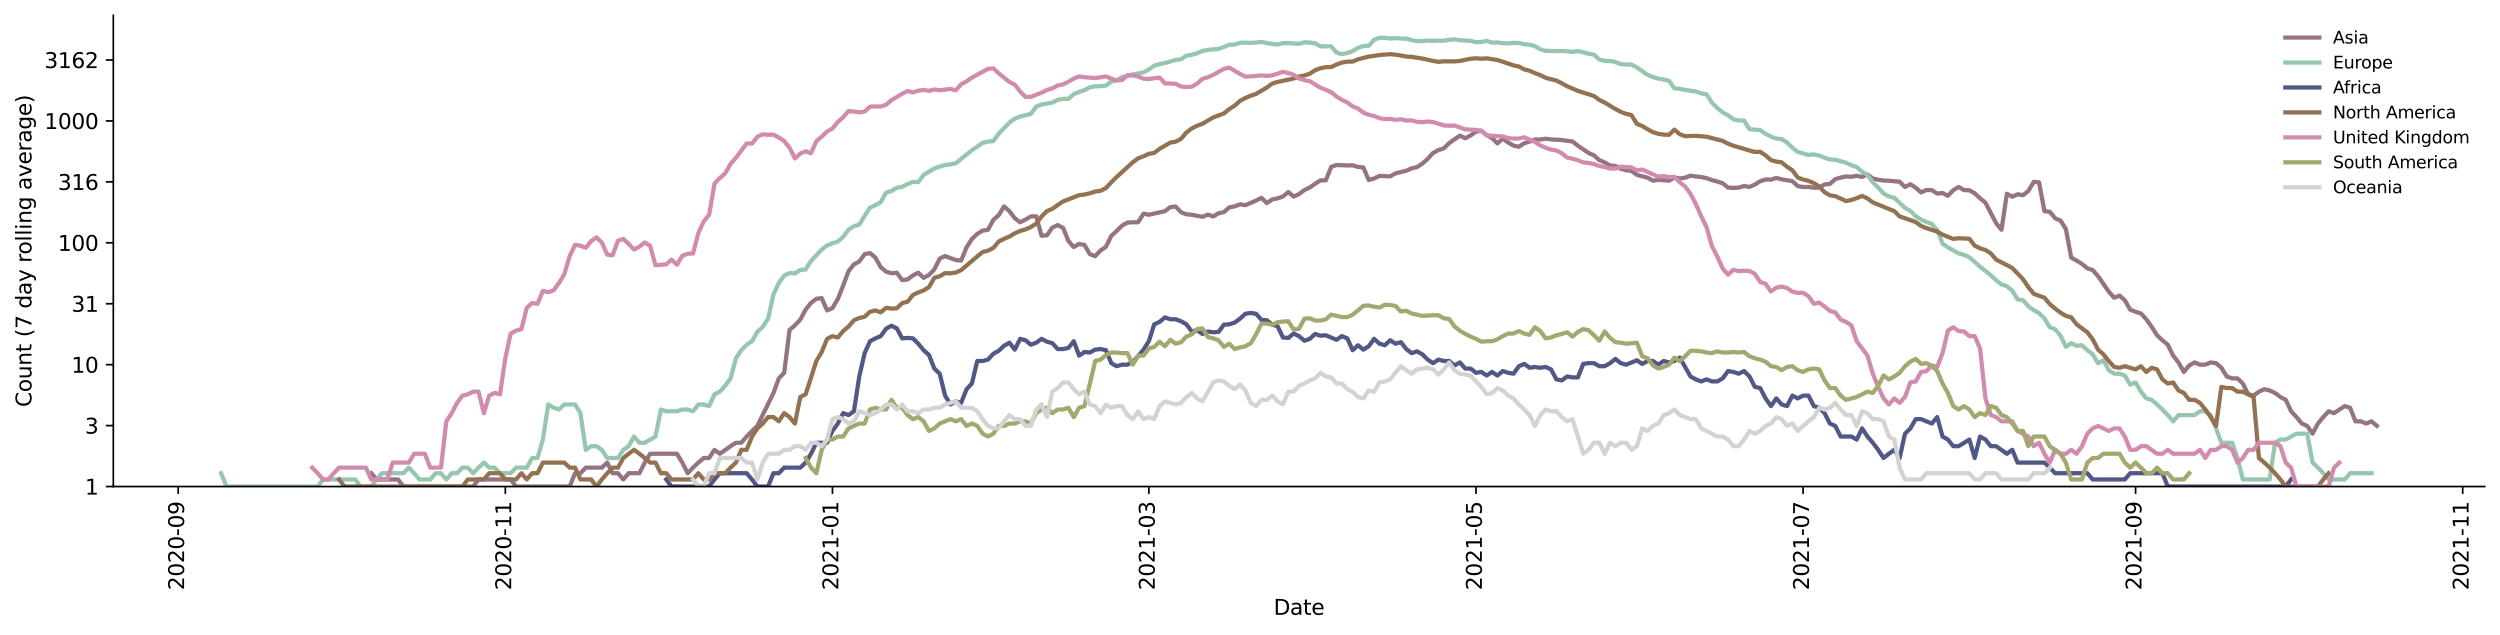 <?xml version="1.0" encoding="utf-8" standalone="no"?>
<!DOCTYPE svg PUBLIC "-//W3C//DTD SVG 1.1//EN"
  "http://www.w3.org/Graphics/SVG/1.1/DTD/svg11.dtd">
<svg height="298.621pt" version="1.1" viewBox="0 0 1176.528 298.621" width="1176.528pt" xmlns="http://www.w3.org/2000/svg" xmlns:xlink="http://www.w3.org/1999/xlink">
 <defs>
  <style type="text/css">*{stroke-linecap:butt;stroke-linejoin:round;}</style>
 </defs>
 <g id="figure_1">
  <g id="patch_1">
   <path d="M 0 298.621 
L 1176.528 298.621 
L 1176.528 0 
L 0 0 
z
" style="fill:#ffffff;"/>
  </g>
  <g id="axes_1">
   <g id="patch_2">
    <path d="M 53.328 228.96 
L 1169.328 228.96 
L 1169.328 7.2 
L 53.328 7.2 
z
" style="fill:#ffffff;"/>
   </g>
   <g id="matplotlib.axis_1">
    <g id="xtick_1">
     <g id="line2d_1">
      <defs>
       <path d="M 0 0 
L 0 3.5 
" id="m62254964eb" style="stroke:#000000;stroke-width:0.8;"/>
      </defs>
      <g>
       <use style="stroke:#000000;stroke-width:0.8;" x="83.865" xlink:href="#m62254964eb" y="228.96"/>
      </g>
     </g>
     <g id="text_1">
      <!-- 2020-09 -->
      <g transform="translate(86.625 277.743)rotate(-90)scale(0.1 -0.1)">
       <defs>
        <path d="M 1228 531 
L 3431 531 
L 3431 0 
L 469 0 
L 469 531 
Q 828 903 1448 1529 
Q 2069 2156 2228 2338 
Q 2531 2678 2651 2914 
Q 2772 3150 2772 3378 
Q 2772 3750 2511 3984 
Q 2250 4219 1831 4219 
Q 1534 4219 1204 4116 
Q 875 4013 500 3803 
L 500 4441 
Q 881 4594 1212 4672 
Q 1544 4750 1819 4750 
Q 2544 4750 2975 4387 
Q 3406 4025 3406 3419 
Q 3406 3131 3298 2873 
Q 3191 2616 2906 2266 
Q 2828 2175 2409 1742 
Q 1991 1309 1228 531 
z
" id="DejaVuSans-32" transform="scale(0.016)"/>
        <path d="M 2034 4250 
Q 1547 4250 1301 3770 
Q 1056 3291 1056 2328 
Q 1056 1369 1301 889 
Q 1547 409 2034 409 
Q 2525 409 2770 889 
Q 3016 1369 3016 2328 
Q 3016 3291 2770 3770 
Q 2525 4250 2034 4250 
z
M 2034 4750 
Q 2819 4750 3233 4129 
Q 3647 3509 3647 2328 
Q 3647 1150 3233 529 
Q 2819 -91 2034 -91 
Q 1250 -91 836 529 
Q 422 1150 422 2328 
Q 422 3509 836 4129 
Q 1250 4750 2034 4750 
z
" id="DejaVuSans-30" transform="scale(0.016)"/>
        <path d="M 313 2009 
L 1997 2009 
L 1997 1497 
L 313 1497 
L 313 2009 
z
" id="DejaVuSans-2d" transform="scale(0.016)"/>
        <path d="M 703 97 
L 703 672 
Q 941 559 1184 500 
Q 1428 441 1663 441 
Q 2288 441 2617 861 
Q 2947 1281 2994 2138 
Q 2813 1869 2534 1725 
Q 2256 1581 1919 1581 
Q 1219 1581 811 2004 
Q 403 2428 403 3163 
Q 403 3881 828 4315 
Q 1253 4750 1959 4750 
Q 2769 4750 3195 4129 
Q 3622 3509 3622 2328 
Q 3622 1225 3098 567 
Q 2575 -91 1691 -91 
Q 1453 -91 1209 -44 
Q 966 3 703 97 
z
M 1959 2075 
Q 2384 2075 2632 2365 
Q 2881 2656 2881 3163 
Q 2881 3666 2632 3958 
Q 2384 4250 1959 4250 
Q 1534 4250 1286 3958 
Q 1038 3666 1038 3163 
Q 1038 2656 1286 2365 
Q 1534 2075 1959 2075 
z
" id="DejaVuSans-39" transform="scale(0.016)"/>
       </defs>
       <use xlink:href="#DejaVuSans-32"/>
       <use x="63.623" xlink:href="#DejaVuSans-30"/>
       <use x="127.246" xlink:href="#DejaVuSans-32"/>
       <use x="190.869" xlink:href="#DejaVuSans-30"/>
       <use x="254.492" xlink:href="#DejaVuSans-2d"/>
       <use x="290.576" xlink:href="#DejaVuSans-30"/>
       <use x="354.199" xlink:href="#DejaVuSans-39"/>
      </g>
     </g>
    </g>
    <g id="xtick_2">
     <g id="line2d_2">
      <g>
       <use style="stroke:#000000;stroke-width:0.8;" x="237.814" xlink:href="#m62254964eb" y="228.96"/>
      </g>
     </g>
     <g id="text_2">
      <!-- 2020-11 -->
      <g transform="translate(240.573 277.743)rotate(-90)scale(0.1 -0.1)">
       <defs>
        <path d="M 794 531 
L 1825 531 
L 1825 4091 
L 703 3866 
L 703 4441 
L 1819 4666 
L 2450 4666 
L 2450 531 
L 3481 531 
L 3481 0 
L 794 0 
L 794 531 
z
" id="DejaVuSans-31" transform="scale(0.016)"/>
       </defs>
       <use xlink:href="#DejaVuSans-32"/>
       <use x="63.623" xlink:href="#DejaVuSans-30"/>
       <use x="127.246" xlink:href="#DejaVuSans-32"/>
       <use x="190.869" xlink:href="#DejaVuSans-30"/>
       <use x="254.492" xlink:href="#DejaVuSans-2d"/>
       <use x="290.576" xlink:href="#DejaVuSans-31"/>
       <use x="354.199" xlink:href="#DejaVuSans-31"/>
      </g>
     </g>
    </g>
    <g id="xtick_3">
     <g id="line2d_3">
      <g>
       <use style="stroke:#000000;stroke-width:0.8;" x="391.762" xlink:href="#m62254964eb" y="228.96"/>
      </g>
     </g>
     <g id="text_3">
      <!-- 2021-01 -->
      <g transform="translate(394.522 277.743)rotate(-90)scale(0.1 -0.1)">
       <use xlink:href="#DejaVuSans-32"/>
       <use x="63.623" xlink:href="#DejaVuSans-30"/>
       <use x="127.246" xlink:href="#DejaVuSans-32"/>
       <use x="190.869" xlink:href="#DejaVuSans-31"/>
       <use x="254.492" xlink:href="#DejaVuSans-2d"/>
       <use x="290.576" xlink:href="#DejaVuSans-30"/>
       <use x="354.199" xlink:href="#DejaVuSans-31"/>
      </g>
     </g>
    </g>
    <g id="xtick_4">
     <g id="line2d_4">
      <g>
       <use style="stroke:#000000;stroke-width:0.8;" x="540.663" xlink:href="#m62254964eb" y="228.96"/>
      </g>
     </g>
     <g id="text_4">
      <!-- 2021-03 -->
      <g transform="translate(543.423 277.743)rotate(-90)scale(0.1 -0.1)">
       <defs>
        <path d="M 2597 2516 
Q 3050 2419 3304 2112 
Q 3559 1806 3559 1356 
Q 3559 666 3084 287 
Q 2609 -91 1734 -91 
Q 1441 -91 1130 -33 
Q 819 25 488 141 
L 488 750 
Q 750 597 1062 519 
Q 1375 441 1716 441 
Q 2309 441 2620 675 
Q 2931 909 2931 1356 
Q 2931 1769 2642 2001 
Q 2353 2234 1838 2234 
L 1294 2234 
L 1294 2753 
L 1863 2753 
Q 2328 2753 2575 2939 
Q 2822 3125 2822 3475 
Q 2822 3834 2567 4026 
Q 2313 4219 1838 4219 
Q 1578 4219 1281 4162 
Q 984 4106 628 3988 
L 628 4550 
Q 988 4650 1302 4700 
Q 1616 4750 1894 4750 
Q 2613 4750 3031 4423 
Q 3450 4097 3450 3541 
Q 3450 3153 3228 2886 
Q 3006 2619 2597 2516 
z
" id="DejaVuSans-33" transform="scale(0.016)"/>
       </defs>
       <use xlink:href="#DejaVuSans-32"/>
       <use x="63.623" xlink:href="#DejaVuSans-30"/>
       <use x="127.246" xlink:href="#DejaVuSans-32"/>
       <use x="190.869" xlink:href="#DejaVuSans-31"/>
       <use x="254.492" xlink:href="#DejaVuSans-2d"/>
       <use x="290.576" xlink:href="#DejaVuSans-30"/>
       <use x="354.199" xlink:href="#DejaVuSans-33"/>
      </g>
     </g>
    </g>
    <g id="xtick_5">
     <g id="line2d_5">
      <g>
       <use style="stroke:#000000;stroke-width:0.8;" x="694.612" xlink:href="#m62254964eb" y="228.96"/>
      </g>
     </g>
     <g id="text_5">
      <!-- 2021-05 -->
      <g transform="translate(697.371 277.743)rotate(-90)scale(0.1 -0.1)">
       <defs>
        <path d="M 691 4666 
L 3169 4666 
L 3169 4134 
L 1269 4134 
L 1269 2991 
Q 1406 3038 1543 3061 
Q 1681 3084 1819 3084 
Q 2600 3084 3056 2656 
Q 3513 2228 3513 1497 
Q 3513 744 3044 326 
Q 2575 -91 1722 -91 
Q 1428 -91 1123 -41 
Q 819 9 494 109 
L 494 744 
Q 775 591 1075 516 
Q 1375 441 1709 441 
Q 2250 441 2565 725 
Q 2881 1009 2881 1497 
Q 2881 1984 2565 2268 
Q 2250 2553 1709 2553 
Q 1456 2553 1204 2497 
Q 953 2441 691 2322 
L 691 4666 
z
" id="DejaVuSans-35" transform="scale(0.016)"/>
       </defs>
       <use xlink:href="#DejaVuSans-32"/>
       <use x="63.623" xlink:href="#DejaVuSans-30"/>
       <use x="127.246" xlink:href="#DejaVuSans-32"/>
       <use x="190.869" xlink:href="#DejaVuSans-31"/>
       <use x="254.492" xlink:href="#DejaVuSans-2d"/>
       <use x="290.576" xlink:href="#DejaVuSans-30"/>
       <use x="354.199" xlink:href="#DejaVuSans-35"/>
      </g>
     </g>
    </g>
    <g id="xtick_6">
     <g id="line2d_6">
      <g>
       <use style="stroke:#000000;stroke-width:0.8;" x="848.56" xlink:href="#m62254964eb" y="228.96"/>
      </g>
     </g>
     <g id="text_6">
      <!-- 2021-07 -->
      <g transform="translate(851.32 277.743)rotate(-90)scale(0.1 -0.1)">
       <defs>
        <path d="M 525 4666 
L 3525 4666 
L 3525 4397 
L 1831 0 
L 1172 0 
L 2766 4134 
L 525 4134 
L 525 4666 
z
" id="DejaVuSans-37" transform="scale(0.016)"/>
       </defs>
       <use xlink:href="#DejaVuSans-32"/>
       <use x="63.623" xlink:href="#DejaVuSans-30"/>
       <use x="127.246" xlink:href="#DejaVuSans-32"/>
       <use x="190.869" xlink:href="#DejaVuSans-31"/>
       <use x="254.492" xlink:href="#DejaVuSans-2d"/>
       <use x="290.576" xlink:href="#DejaVuSans-30"/>
       <use x="354.199" xlink:href="#DejaVuSans-37"/>
      </g>
     </g>
    </g>
    <g id="xtick_7">
     <g id="line2d_7">
      <g>
       <use style="stroke:#000000;stroke-width:0.8;" x="1005.032" xlink:href="#m62254964eb" y="228.96"/>
      </g>
     </g>
     <g id="text_7">
      <!-- 2021-09 -->
      <g transform="translate(1007.792 277.743)rotate(-90)scale(0.1 -0.1)">
       <use xlink:href="#DejaVuSans-32"/>
       <use x="63.623" xlink:href="#DejaVuSans-30"/>
       <use x="127.246" xlink:href="#DejaVuSans-32"/>
       <use x="190.869" xlink:href="#DejaVuSans-31"/>
       <use x="254.492" xlink:href="#DejaVuSans-2d"/>
       <use x="290.576" xlink:href="#DejaVuSans-30"/>
       <use x="354.199" xlink:href="#DejaVuSans-39"/>
      </g>
     </g>
    </g>
    <g id="xtick_8">
     <g id="line2d_8">
      <g>
       <use style="stroke:#000000;stroke-width:0.8;" x="1158.981" xlink:href="#m62254964eb" y="228.96"/>
      </g>
     </g>
     <g id="text_8">
      <!-- 2021-11 -->
      <g transform="translate(1161.74 277.743)rotate(-90)scale(0.1 -0.1)">
       <use xlink:href="#DejaVuSans-32"/>
       <use x="63.623" xlink:href="#DejaVuSans-30"/>
       <use x="127.246" xlink:href="#DejaVuSans-32"/>
       <use x="190.869" xlink:href="#DejaVuSans-31"/>
       <use x="254.492" xlink:href="#DejaVuSans-2d"/>
       <use x="290.576" xlink:href="#DejaVuSans-31"/>
       <use x="354.199" xlink:href="#DejaVuSans-31"/>
      </g>
     </g>
    </g>
    <g id="text_9">
     <!-- Date -->
     <g transform="translate(599.377 289.341)scale(0.1 -0.1)">
      <defs>
       <path d="M 1259 4147 
L 1259 519 
L 2022 519 
Q 2988 519 3436 956 
Q 3884 1394 3884 2338 
Q 3884 3275 3436 3711 
Q 2988 4147 2022 4147 
L 1259 4147 
z
M 628 4666 
L 1925 4666 
Q 3281 4666 3915 4102 
Q 4550 3538 4550 2338 
Q 4550 1131 3912 565 
Q 3275 0 1925 0 
L 628 0 
L 628 4666 
z
" id="DejaVuSans-44" transform="scale(0.016)"/>
       <path d="M 2194 1759 
Q 1497 1759 1228 1600 
Q 959 1441 959 1056 
Q 959 750 1161 570 
Q 1363 391 1709 391 
Q 2188 391 2477 730 
Q 2766 1069 2766 1631 
L 2766 1759 
L 2194 1759 
z
M 3341 1997 
L 3341 0 
L 2766 0 
L 2766 531 
Q 2569 213 2275 61 
Q 1981 -91 1556 -91 
Q 1019 -91 701 211 
Q 384 513 384 1019 
Q 384 1609 779 1909 
Q 1175 2209 1959 2209 
L 2766 2209 
L 2766 2266 
Q 2766 2663 2505 2880 
Q 2244 3097 1772 3097 
Q 1472 3097 1187 3025 
Q 903 2953 641 2809 
L 641 3341 
Q 956 3463 1253 3523 
Q 1550 3584 1831 3584 
Q 2591 3584 2966 3190 
Q 3341 2797 3341 1997 
z
" id="DejaVuSans-61" transform="scale(0.016)"/>
       <path d="M 1172 4494 
L 1172 3500 
L 2356 3500 
L 2356 3053 
L 1172 3053 
L 1172 1153 
Q 1172 725 1289 603 
Q 1406 481 1766 481 
L 2356 481 
L 2356 0 
L 1766 0 
Q 1100 0 847 248 
Q 594 497 594 1153 
L 594 3053 
L 172 3053 
L 172 3500 
L 594 3500 
L 594 4494 
L 1172 4494 
z
" id="DejaVuSans-74" transform="scale(0.016)"/>
       <path d="M 3597 1894 
L 3597 1613 
L 953 1613 
Q 991 1019 1311 708 
Q 1631 397 2203 397 
Q 2534 397 2845 478 
Q 3156 559 3463 722 
L 3463 178 
Q 3153 47 2828 -22 
Q 2503 -91 2169 -91 
Q 1331 -91 842 396 
Q 353 884 353 1716 
Q 353 2575 817 3079 
Q 1281 3584 2069 3584 
Q 2775 3584 3186 3129 
Q 3597 2675 3597 1894 
z
M 3022 2063 
Q 3016 2534 2758 2815 
Q 2500 3097 2075 3097 
Q 1594 3097 1305 2825 
Q 1016 2553 972 2059 
L 3022 2063 
z
" id="DejaVuSans-65" transform="scale(0.016)"/>
      </defs>
      <use xlink:href="#DejaVuSans-44"/>
      <use x="77.002" xlink:href="#DejaVuSans-61"/>
      <use x="138.281" xlink:href="#DejaVuSans-74"/>
      <use x="177.49" xlink:href="#DejaVuSans-65"/>
     </g>
    </g>
   </g>
   <g id="matplotlib.axis_2">
    <g id="ytick_1">
     <g id="line2d_9">
      <defs>
       <path d="M 0 0 
L -3.5 0 
" id="m7402d75305" style="stroke:#000000;stroke-width:0.8;"/>
      </defs>
      <g>
       <use style="stroke:#000000;stroke-width:0.8;" x="53.328" xlink:href="#m7402d75305" y="228.96"/>
      </g>
     </g>
     <g id="text_10">
      <!-- 1 -->
      <g transform="translate(39.966 232.759)scale(0.1 -0.1)">
       <use xlink:href="#DejaVuSans-31"/>
      </g>
     </g>
    </g>
    <g id="ytick_2">
     <g id="line2d_10">
      <g>
       <use style="stroke:#000000;stroke-width:0.8;" x="53.328" xlink:href="#m7402d75305" y="200.285"/>
      </g>
     </g>
     <g id="text_11">
      <!-- 3 -->
      <g transform="translate(39.966 204.084)scale(0.1 -0.1)">
       <use xlink:href="#DejaVuSans-33"/>
      </g>
     </g>
    </g>
    <g id="ytick_3">
     <g id="line2d_11">
      <g>
       <use style="stroke:#000000;stroke-width:0.8;" x="53.328" xlink:href="#m7402d75305" y="171.611"/>
      </g>
     </g>
     <g id="text_12">
      <!-- 10 -->
      <g transform="translate(33.603 175.41)scale(0.1 -0.1)">
       <use xlink:href="#DejaVuSans-31"/>
       <use x="63.623" xlink:href="#DejaVuSans-30"/>
      </g>
     </g>
    </g>
    <g id="ytick_4">
     <g id="line2d_12">
      <g>
       <use style="stroke:#000000;stroke-width:0.8;" x="53.328" xlink:href="#m7402d75305" y="142.936"/>
      </g>
     </g>
     <g id="text_13">
      <!-- 31 -->
      <g transform="translate(33.603 146.735)scale(0.1 -0.1)">
       <use xlink:href="#DejaVuSans-33"/>
       <use x="63.623" xlink:href="#DejaVuSans-31"/>
      </g>
     </g>
    </g>
    <g id="ytick_5">
     <g id="line2d_13">
      <g>
       <use style="stroke:#000000;stroke-width:0.8;" x="53.328" xlink:href="#m7402d75305" y="114.261"/>
      </g>
     </g>
     <g id="text_14">
      <!-- 100 -->
      <g transform="translate(27.241 118.06)scale(0.1 -0.1)">
       <use xlink:href="#DejaVuSans-31"/>
       <use x="63.623" xlink:href="#DejaVuSans-30"/>
       <use x="127.246" xlink:href="#DejaVuSans-30"/>
      </g>
     </g>
    </g>
    <g id="ytick_6">
     <g id="line2d_14">
      <g>
       <use style="stroke:#000000;stroke-width:0.8;" x="53.328" xlink:href="#m7402d75305" y="85.586"/>
      </g>
     </g>
     <g id="text_15">
      <!-- 316 -->
      <g transform="translate(27.241 89.386)scale(0.1 -0.1)">
       <defs>
        <path d="M 2113 2584 
Q 1688 2584 1439 2293 
Q 1191 2003 1191 1497 
Q 1191 994 1439 701 
Q 1688 409 2113 409 
Q 2538 409 2786 701 
Q 3034 994 3034 1497 
Q 3034 2003 2786 2293 
Q 2538 2584 2113 2584 
z
M 3366 4563 
L 3366 3988 
Q 3128 4100 2886 4159 
Q 2644 4219 2406 4219 
Q 1781 4219 1451 3797 
Q 1122 3375 1075 2522 
Q 1259 2794 1537 2939 
Q 1816 3084 2150 3084 
Q 2853 3084 3261 2657 
Q 3669 2231 3669 1497 
Q 3669 778 3244 343 
Q 2819 -91 2113 -91 
Q 1303 -91 875 529 
Q 447 1150 447 2328 
Q 447 3434 972 4092 
Q 1497 4750 2381 4750 
Q 2619 4750 2861 4703 
Q 3103 4656 3366 4563 
z
" id="DejaVuSans-36" transform="scale(0.016)"/>
       </defs>
       <use xlink:href="#DejaVuSans-33"/>
       <use x="63.623" xlink:href="#DejaVuSans-31"/>
       <use x="127.246" xlink:href="#DejaVuSans-36"/>
      </g>
     </g>
    </g>
    <g id="ytick_7">
     <g id="line2d_15">
      <g>
       <use style="stroke:#000000;stroke-width:0.8;" x="53.328" xlink:href="#m7402d75305" y="56.912"/>
      </g>
     </g>
     <g id="text_16">
      <!-- 1000 -->
      <g transform="translate(20.878 60.711)scale(0.1 -0.1)">
       <use xlink:href="#DejaVuSans-31"/>
       <use x="63.623" xlink:href="#DejaVuSans-30"/>
       <use x="127.246" xlink:href="#DejaVuSans-30"/>
       <use x="190.869" xlink:href="#DejaVuSans-30"/>
      </g>
     </g>
    </g>
    <g id="ytick_8">
     <g id="line2d_16">
      <g>
       <use style="stroke:#000000;stroke-width:0.8;" x="53.328" xlink:href="#m7402d75305" y="28.237"/>
      </g>
     </g>
     <g id="text_17">
      <!-- 3162 -->
      <g transform="translate(20.878 32.036)scale(0.1 -0.1)">
       <use xlink:href="#DejaVuSans-33"/>
       <use x="63.623" xlink:href="#DejaVuSans-31"/>
       <use x="127.246" xlink:href="#DejaVuSans-36"/>
       <use x="190.869" xlink:href="#DejaVuSans-32"/>
      </g>
     </g>
    </g>
    <g id="text_18">
     <!-- Count (7 day rolling average) -->
     <g transform="translate(14.798 191.548)rotate(-90)scale(0.1 -0.1)">
      <defs>
       <path d="M 4122 4306 
L 4122 3641 
Q 3803 3938 3442 4084 
Q 3081 4231 2675 4231 
Q 1875 4231 1450 3742 
Q 1025 3253 1025 2328 
Q 1025 1406 1450 917 
Q 1875 428 2675 428 
Q 3081 428 3442 575 
Q 3803 722 4122 1019 
L 4122 359 
Q 3791 134 3420 21 
Q 3050 -91 2638 -91 
Q 1578 -91 968 557 
Q 359 1206 359 2328 
Q 359 3453 968 4101 
Q 1578 4750 2638 4750 
Q 3056 4750 3426 4639 
Q 3797 4528 4122 4306 
z
" id="DejaVuSans-43" transform="scale(0.016)"/>
       <path d="M 1959 3097 
Q 1497 3097 1228 2736 
Q 959 2375 959 1747 
Q 959 1119 1226 758 
Q 1494 397 1959 397 
Q 2419 397 2687 759 
Q 2956 1122 2956 1747 
Q 2956 2369 2687 2733 
Q 2419 3097 1959 3097 
z
M 1959 3584 
Q 2709 3584 3137 3096 
Q 3566 2609 3566 1747 
Q 3566 888 3137 398 
Q 2709 -91 1959 -91 
Q 1206 -91 779 398 
Q 353 888 353 1747 
Q 353 2609 779 3096 
Q 1206 3584 1959 3584 
z
" id="DejaVuSans-6f" transform="scale(0.016)"/>
       <path d="M 544 1381 
L 544 3500 
L 1119 3500 
L 1119 1403 
Q 1119 906 1312 657 
Q 1506 409 1894 409 
Q 2359 409 2629 706 
Q 2900 1003 2900 1516 
L 2900 3500 
L 3475 3500 
L 3475 0 
L 2900 0 
L 2900 538 
Q 2691 219 2414 64 
Q 2138 -91 1772 -91 
Q 1169 -91 856 284 
Q 544 659 544 1381 
z
M 1991 3584 
L 1991 3584 
z
" id="DejaVuSans-75" transform="scale(0.016)"/>
       <path d="M 3513 2113 
L 3513 0 
L 2938 0 
L 2938 2094 
Q 2938 2591 2744 2837 
Q 2550 3084 2163 3084 
Q 1697 3084 1428 2787 
Q 1159 2491 1159 1978 
L 1159 0 
L 581 0 
L 581 3500 
L 1159 3500 
L 1159 2956 
Q 1366 3272 1645 3428 
Q 1925 3584 2291 3584 
Q 2894 3584 3203 3211 
Q 3513 2838 3513 2113 
z
" id="DejaVuSans-6e" transform="scale(0.016)"/>
       <path id="DejaVuSans-20" transform="scale(0.016)"/>
       <path d="M 1984 4856 
Q 1566 4138 1362 3434 
Q 1159 2731 1159 2009 
Q 1159 1288 1364 580 
Q 1569 -128 1984 -844 
L 1484 -844 
Q 1016 -109 783 600 
Q 550 1309 550 2009 
Q 550 2706 781 3412 
Q 1013 4119 1484 4856 
L 1984 4856 
z
" id="DejaVuSans-28" transform="scale(0.016)"/>
       <path d="M 2906 2969 
L 2906 4863 
L 3481 4863 
L 3481 0 
L 2906 0 
L 2906 525 
Q 2725 213 2448 61 
Q 2172 -91 1784 -91 
Q 1150 -91 751 415 
Q 353 922 353 1747 
Q 353 2572 751 3078 
Q 1150 3584 1784 3584 
Q 2172 3584 2448 3432 
Q 2725 3281 2906 2969 
z
M 947 1747 
Q 947 1113 1208 752 
Q 1469 391 1925 391 
Q 2381 391 2643 752 
Q 2906 1113 2906 1747 
Q 2906 2381 2643 2742 
Q 2381 3103 1925 3103 
Q 1469 3103 1208 2742 
Q 947 2381 947 1747 
z
" id="DejaVuSans-64" transform="scale(0.016)"/>
       <path d="M 2059 -325 
Q 1816 -950 1584 -1140 
Q 1353 -1331 966 -1331 
L 506 -1331 
L 506 -850 
L 844 -850 
Q 1081 -850 1212 -737 
Q 1344 -625 1503 -206 
L 1606 56 
L 191 3500 
L 800 3500 
L 1894 763 
L 2988 3500 
L 3597 3500 
L 2059 -325 
z
" id="DejaVuSans-79" transform="scale(0.016)"/>
       <path d="M 2631 2963 
Q 2534 3019 2420 3045 
Q 2306 3072 2169 3072 
Q 1681 3072 1420 2755 
Q 1159 2438 1159 1844 
L 1159 0 
L 581 0 
L 581 3500 
L 1159 3500 
L 1159 2956 
Q 1341 3275 1631 3429 
Q 1922 3584 2338 3584 
Q 2397 3584 2469 3576 
Q 2541 3569 2628 3553 
L 2631 2963 
z
" id="DejaVuSans-72" transform="scale(0.016)"/>
       <path d="M 603 4863 
L 1178 4863 
L 1178 0 
L 603 0 
L 603 4863 
z
" id="DejaVuSans-6c" transform="scale(0.016)"/>
       <path d="M 603 3500 
L 1178 3500 
L 1178 0 
L 603 0 
L 603 3500 
z
M 603 4863 
L 1178 4863 
L 1178 4134 
L 603 4134 
L 603 4863 
z
" id="DejaVuSans-69" transform="scale(0.016)"/>
       <path d="M 2906 1791 
Q 2906 2416 2648 2759 
Q 2391 3103 1925 3103 
Q 1463 3103 1205 2759 
Q 947 2416 947 1791 
Q 947 1169 1205 825 
Q 1463 481 1925 481 
Q 2391 481 2648 825 
Q 2906 1169 2906 1791 
z
M 3481 434 
Q 3481 -459 3084 -895 
Q 2688 -1331 1869 -1331 
Q 1566 -1331 1297 -1286 
Q 1028 -1241 775 -1147 
L 775 -588 
Q 1028 -725 1275 -790 
Q 1522 -856 1778 -856 
Q 2344 -856 2625 -561 
Q 2906 -266 2906 331 
L 2906 616 
Q 2728 306 2450 153 
Q 2172 0 1784 0 
Q 1141 0 747 490 
Q 353 981 353 1791 
Q 353 2603 747 3093 
Q 1141 3584 1784 3584 
Q 2172 3584 2450 3431 
Q 2728 3278 2906 2969 
L 2906 3500 
L 3481 3500 
L 3481 434 
z
" id="DejaVuSans-67" transform="scale(0.016)"/>
       <path d="M 191 3500 
L 800 3500 
L 1894 563 
L 2988 3500 
L 3597 3500 
L 2284 0 
L 1503 0 
L 191 3500 
z
" id="DejaVuSans-76" transform="scale(0.016)"/>
       <path d="M 513 4856 
L 1013 4856 
Q 1481 4119 1714 3412 
Q 1947 2706 1947 2009 
Q 1947 1309 1714 600 
Q 1481 -109 1013 -844 
L 513 -844 
Q 928 -128 1133 580 
Q 1338 1288 1338 2009 
Q 1338 2731 1133 3434 
Q 928 4138 513 4856 
z
" id="DejaVuSans-29" transform="scale(0.016)"/>
      </defs>
      <use xlink:href="#DejaVuSans-43"/>
      <use x="69.824" xlink:href="#DejaVuSans-6f"/>
      <use x="131.006" xlink:href="#DejaVuSans-75"/>
      <use x="194.385" xlink:href="#DejaVuSans-6e"/>
      <use x="257.764" xlink:href="#DejaVuSans-74"/>
      <use x="296.973" xlink:href="#DejaVuSans-20"/>
      <use x="328.76" xlink:href="#DejaVuSans-28"/>
      <use x="367.773" xlink:href="#DejaVuSans-37"/>
      <use x="431.396" xlink:href="#DejaVuSans-20"/>
      <use x="463.184" xlink:href="#DejaVuSans-64"/>
      <use x="526.66" xlink:href="#DejaVuSans-61"/>
      <use x="587.939" xlink:href="#DejaVuSans-79"/>
      <use x="647.119" xlink:href="#DejaVuSans-20"/>
      <use x="678.906" xlink:href="#DejaVuSans-72"/>
      <use x="717.77" xlink:href="#DejaVuSans-6f"/>
      <use x="778.951" xlink:href="#DejaVuSans-6c"/>
      <use x="806.734" xlink:href="#DejaVuSans-6c"/>
      <use x="834.518" xlink:href="#DejaVuSans-69"/>
      <use x="862.301" xlink:href="#DejaVuSans-6e"/>
      <use x="925.68" xlink:href="#DejaVuSans-67"/>
      <use x="989.156" xlink:href="#DejaVuSans-20"/>
      <use x="1020.943" xlink:href="#DejaVuSans-61"/>
      <use x="1082.223" xlink:href="#DejaVuSans-76"/>
      <use x="1141.402" xlink:href="#DejaVuSans-65"/>
      <use x="1202.926" xlink:href="#DejaVuSans-72"/>
      <use x="1244.039" xlink:href="#DejaVuSans-61"/>
      <use x="1305.318" xlink:href="#DejaVuSans-67"/>
      <use x="1368.795" xlink:href="#DejaVuSans-65"/>
      <use x="1430.318" xlink:href="#DejaVuSans-29"/>
     </g>
    </g>
   </g>
   <g id="line2d_17">
    <path clip-path="url(#pac59e8756d)" d="M 174.72 222.701 
L 177.244 225.634 
L 187.339 225.634 
L 189.863 228.96 
L 222.671 228.96 
L 225.195 225.634 
L 240.338 225.634 
L 242.861 228.96 
L 268.099 228.96 
L 270.623 222.701 
L 273.146 222.701 
L 275.67 220.076 
L 283.241 220.076 
L 285.765 217.703 
L 288.289 222.701 
L 290.813 222.701 
L 293.336 225.634 
L 295.86 222.701 
L 300.908 222.701 
L 303.431 217.703 
L 305.955 213.542 
L 318.574 213.542 
L 321.097 217.703 
L 323.621 222.701 
L 326.145 220.076 
L 328.669 217.703 
L 331.192 215.535 
L 333.716 215.535 
L 336.24 211.696 
L 338.764 213.542 
L 343.811 209.978 
L 346.335 208.37 
L 348.859 208.37 
L 351.382 205.437 
L 353.906 202.813 
L 356.43 200.439 
L 364.001 184.934 
L 366.525 178.074 
L 369.049 175.45 
L 371.572 155.252 
L 374.096 153.131 
L 376.62 150.406 
L 379.144 145.713 
L 381.667 142.53 
L 384.191 140.613 
L 386.715 140.307 
L 389.239 146.094 
L 391.762 144.97 
L 394.286 140.715 
L 396.81 134.388 
L 399.334 127.645 
L 401.857 124.395 
L 404.381 123.094 
L 406.905 119.597 
L 409.429 119.117 
L 411.952 121.237 
L 414.476 125.712 
L 417 127.828 
L 419.524 128.639 
L 422.047 128.324 
L 424.571 131.811 
L 427.095 131.525 
L 429.618 129.608 
L 432.142 128.324 
L 434.666 130.754 
L 437.19 129.411 
L 439.713 126.748 
L 442.237 121.713 
L 444.761 120.495 
L 449.808 122.394 
L 452.332 122.641 
L 454.856 116.415 
L 457.38 112.476 
L 459.903 110.078 
L 462.427 108.533 
L 464.951 108.141 
L 467.475 103.484 
L 469.998 101.234 
L 472.522 97.14 
L 475.046 99.405 
L 477.57 102.689 
L 480.093 104.593 
L 482.617 103.323 
L 485.141 101.832 
L 487.665 101.789 
L 490.188 110.966 
L 492.712 110.687 
L 495.236 107.105 
L 497.76 105.932 
L 500.283 107.266 
L 502.807 113.387 
L 505.331 116.299 
L 507.855 114.764 
L 510.378 115.278 
L 512.902 119.597 
L 515.426 120.541 
L 517.95 117.853 
L 520.473 116.145 
L 522.997 110.998 
L 525.521 108.703 
L 528.045 106.188 
L 530.568 104.787 
L 533.092 104.593 
L 535.616 104.593 
L 538.14 100.527 
L 540.663 101.066 
L 548.235 99.366 
L 550.758 97.464 
L 553.282 97.194 
L 555.806 99.88 
L 558.329 100.857 
L 560.853 101.066 
L 565.901 102.027 
L 568.424 101.003 
L 570.948 101.853 
L 573.472 100.364 
L 575.996 99.82 
L 578.519 97.573 
L 581.043 97.14 
L 583.567 96.14 
L 586.091 96.556 
L 591.138 94.382 
L 593.662 93.117 
L 596.186 95.58 
L 598.709 93.859 
L 601.233 93.362 
L 603.757 92.486 
L 606.281 90.381 
L 608.804 92.516 
L 611.328 91.34 
L 613.852 89.444 
L 616.376 88.239 
L 618.899 86.475 
L 621.423 84.905 
L 623.947 84.872 
L 626.471 78.527 
L 628.994 77.644 
L 634.042 77.866 
L 636.566 77.8 
L 639.089 78.552 
L 641.613 78.834 
L 644.137 84.698 
L 646.661 84.012 
L 649.184 82.786 
L 654.232 82.998 
L 656.756 81.589 
L 661.803 80.346 
L 664.327 79.231 
L 666.851 78.654 
L 669.374 76.998 
L 671.898 74.744 
L 674.422 71.984 
L 676.945 70.614 
L 679.469 69.819 
L 681.993 67.347 
L 687.04 63.827 
L 689.564 65.064 
L 692.088 63.733 
L 694.612 61.959 
L 697.135 61.583 
L 699.659 63.593 
L 702.183 64.985 
L 704.707 67.461 
L 707.23 65.203 
L 709.754 67.083 
L 712.278 68.516 
L 714.802 69.072 
L 717.325 67.401 
L 719.849 66.633 
L 722.373 65.643 
L 724.897 65.648 
L 727.42 65.292 
L 729.944 65.588 
L 734.992 65.907 
L 740.039 66.601 
L 742.563 68.578 
L 747.61 71.957 
L 750.134 73.137 
L 752.658 75.378 
L 755.182 76.431 
L 757.705 77.866 
L 760.229 78.09 
L 762.753 79.415 
L 765.277 80.146 
L 767.8 80.446 
L 770.324 82.288 
L 775.372 83.625 
L 777.895 85.015 
L 780.419 84.644 
L 785.467 85.037 
L 787.99 83.573 
L 790.514 83.981 
L 793.038 83.614 
L 795.562 82.646 
L 798.085 83.069 
L 800.609 83.304 
L 803.133 83.854 
L 805.656 84.763 
L 808.18 85.425 
L 810.704 86.243 
L 813.228 88.276 
L 815.751 88.427 
L 818.275 88.276 
L 820.799 87.523 
L 823.323 87.989 
L 825.846 86.851 
L 828.37 85.291 
L 830.894 84.482 
L 833.418 84.525 
L 835.941 83.739 
L 838.465 84.385 
L 843.513 85.258 
L 846.036 87.596 
L 848.56 88.014 
L 851.084 87.965 
L 853.608 88.364 
L 856.131 88.339 
L 858.655 86.816 
L 861.179 86.557 
L 863.703 84.299 
L 866.226 83.583 
L 868.75 83.049 
L 871.274 83.181 
L 873.798 82.756 
L 876.321 83.243 
L 878.845 82.112 
L 881.369 83.981 
L 883.893 84.6 
L 886.416 84.971 
L 888.94 85.059 
L 893.988 85.514 
L 896.511 88.002 
L 899.035 86.698 
L 901.559 88.339 
L 904.083 90.559 
L 906.606 89.417 
L 909.13 89.47 
L 911.654 91.1 
L 914.178 90.835 
L 916.701 92.118 
L 919.225 89.536 
L 921.749 87.977 
L 924.272 89.47 
L 926.796 89.523 
L 929.32 90.974 
L 931.844 93.316 
L 934.367 95.395 
L 939.415 105.056 
L 941.939 108.113 
L 944.462 91.185 
L 946.986 92.59 
L 949.51 91.425 
L 952.034 91.87 
L 954.557 89.881 
L 957.081 85.582 
L 959.605 85.853 
L 962.129 99.366 
L 964.652 99.661 
L 967.176 102.734 
L 969.7 103.809 
L 972.224 107.781 
L 974.747 121.237 
L 977.271 122.641 
L 979.795 124.183 
L 982.319 126.282 
L 984.842 127.103 
L 987.366 129.94 
L 992.414 137.261 
L 994.937 140.105 
L 997.461 139.121 
L 999.985 141.341 
L 1002.509 145.713 
L 1005.032 146.741 
L 1007.556 147.54 
L 1010.08 150.254 
L 1012.604 153.819 
L 1015.127 157.774 
L 1017.651 160.128 
L 1020.175 162.234 
L 1022.699 167.368 
L 1025.222 170.565 
L 1027.746 175.038 
L 1030.27 171.969 
L 1032.794 170.565 
L 1035.317 171.611 
L 1037.841 171.611 
L 1040.365 170.565 
L 1042.889 170.909 
L 1045.412 173.076 
L 1047.936 177.168 
L 1050.46 178.074 
L 1052.983 178.074 
L 1055.507 180.494 
L 1058.031 185.549 
L 1060.555 186.179 
L 1063.078 184.333 
L 1065.602 183.175 
L 1068.126 183.747 
L 1070.65 184.934 
L 1073.173 186.826 
L 1075.697 188.173 
L 1078.221 193.558 
L 1080.745 196.278 
L 1083.268 199.332 
L 1085.792 200.439 
L 1088.316 204.09 
L 1090.84 199.332 
L 1093.363 196.278 
L 1095.887 193.558 
L 1098.411 194.432 
L 1103.458 191.106 
L 1105.982 191.897 
L 1108.506 198.272 
L 1111.03 198.272 
L 1113.553 199.332 
L 1116.077 198.272 
L 1118.601 200.439 
L 1118.601 200.439 
" style="fill:none;stroke:#947383;stroke-linecap:square;stroke-width:2;"/>
   </g>
   <g id="line2d_18">
    <path clip-path="url(#pac59e8756d)" d="M 104.055 222.701 
L 106.579 228.96 
L 149.483 228.96 
L 152.007 225.634 
L 167.149 225.634 
L 169.673 228.96 
L 174.72 228.96 
L 177.244 225.634 
L 179.768 222.701 
L 189.863 222.701 
L 192.386 220.076 
L 194.91 222.701 
L 197.434 225.634 
L 202.481 225.634 
L 205.005 222.701 
L 207.529 222.701 
L 210.053 225.634 
L 212.576 222.701 
L 215.1 222.701 
L 217.624 220.076 
L 220.148 220.076 
L 222.671 222.701 
L 225.195 220.076 
L 227.719 217.703 
L 230.243 220.076 
L 232.766 220.076 
L 235.29 222.701 
L 240.338 222.701 
L 242.861 220.076 
L 247.909 220.076 
L 250.433 215.535 
L 252.956 215.535 
L 255.48 206.86 
L 258.004 190.34 
L 260.528 191.897 
L 263.051 192.714 
L 265.575 190.34 
L 270.623 190.34 
L 273.146 194.432 
L 275.67 211.696 
L 278.194 209.978 
L 280.718 209.978 
L 283.241 211.696 
L 285.765 215.535 
L 290.813 215.535 
L 293.336 211.696 
L 295.86 209.978 
L 298.384 205.437 
L 300.908 208.37 
L 303.431 208.37 
L 308.479 205.437 
L 311.002 192.714 
L 313.526 193.558 
L 318.574 193.558 
L 321.097 192.714 
L 323.621 192.714 
L 326.145 193.558 
L 328.669 190.34 
L 331.192 190.34 
L 333.716 191.106 
L 336.24 185.549 
L 338.764 184.333 
L 341.287 181.532 
L 343.811 178.074 
L 346.335 168.598 
L 348.859 164.804 
L 351.382 162.234 
L 353.906 160.581 
L 356.43 156.192 
L 358.954 153.819 
L 361.477 149.954 
L 364.001 138.548 
L 366.525 133.142 
L 369.049 129.74 
L 371.572 128.513 
L 374.096 128.702 
L 376.62 127.043 
L 379.144 126.807 
L 381.667 122.741 
L 386.715 117.445 
L 389.239 115.501 
L 391.762 114.476 
L 394.286 113.698 
L 396.81 111.47 
L 399.334 108.085 
L 401.857 106.446 
L 404.381 105.729 
L 406.905 101.595 
L 409.429 97.701 
L 411.952 96.574 
L 414.476 95.179 
L 417 90.641 
L 419.524 89.894 
L 422.047 88.364 
L 424.571 87.903 
L 427.095 86.639 
L 429.618 85.616 
L 432.142 85.683 
L 434.666 82.318 
L 439.713 79.249 
L 442.237 78.391 
L 444.761 77.66 
L 447.285 77.343 
L 449.808 76.823 
L 457.38 70.695 
L 459.903 69.037 
L 462.427 67.218 
L 464.951 66.622 
L 467.475 66.402 
L 469.998 62.887 
L 475.046 57.681 
L 477.57 55.822 
L 480.093 54.863 
L 485.141 53.577 
L 487.665 50.167 
L 490.188 49.175 
L 495.236 48.321 
L 497.76 46.97 
L 500.283 46.537 
L 502.807 46.523 
L 505.331 44.291 
L 507.855 43.248 
L 510.378 42.397 
L 512.902 41.079 
L 515.426 40.598 
L 517.95 40.576 
L 520.473 40.278 
L 522.997 38.37 
L 525.521 37.86 
L 528.045 36.266 
L 530.568 35.724 
L 533.092 34.988 
L 535.616 34.605 
L 538.14 34.05 
L 540.663 32.697 
L 543.187 30.905 
L 545.711 30.188 
L 548.235 29.681 
L 553.282 28.172 
L 555.806 27.874 
L 558.329 26.192 
L 560.853 25.788 
L 563.377 25.066 
L 565.901 23.973 
L 568.424 23.468 
L 573.472 23.014 
L 578.519 21.103 
L 581.043 20.946 
L 583.567 20.135 
L 586.091 20.061 
L 588.614 20.173 
L 591.138 20.029 
L 593.662 19.704 
L 596.186 20.288 
L 601.233 20.97 
L 603.757 20.33 
L 606.281 20.269 
L 611.328 20.621 
L 613.852 19.887 
L 616.376 20.026 
L 618.899 20.412 
L 621.423 21.808 
L 626.471 21.782 
L 628.994 24.732 
L 631.518 25.508 
L 634.042 24.921 
L 636.566 24.045 
L 639.089 22.509 
L 641.613 21.648 
L 644.137 21.525 
L 646.661 18.741 
L 649.184 17.76 
L 651.708 17.802 
L 654.232 18.134 
L 656.756 17.924 
L 659.279 18.173 
L 661.803 18.155 
L 664.327 18.87 
L 666.851 19.396 
L 669.374 19.323 
L 671.898 19.106 
L 674.422 19.246 
L 676.945 19.119 
L 679.469 19.19 
L 681.993 18.733 
L 684.517 18.543 
L 687.04 18.935 
L 692.088 19.223 
L 694.612 19.857 
L 697.135 19.801 
L 699.659 19.253 
L 702.183 20.069 
L 704.707 19.962 
L 707.23 20.354 
L 709.754 20.442 
L 712.278 20.181 
L 714.802 20.242 
L 717.325 20.813 
L 719.849 21.042 
L 722.373 21.746 
L 724.897 23.233 
L 727.42 23.938 
L 729.944 23.931 
L 732.468 24.075 
L 734.992 24.008 
L 737.515 24.143 
L 740.039 24.404 
L 742.563 24.062 
L 745.087 24.58 
L 747.61 25.284 
L 750.134 25.72 
L 752.658 28.042 
L 755.182 28.68 
L 757.705 28.664 
L 760.229 29.223 
L 762.753 30.152 
L 765.277 30.365 
L 767.8 30.416 
L 770.324 31.677 
L 775.372 35.248 
L 777.895 36.221 
L 780.419 37.037 
L 782.943 37.456 
L 785.467 38.031 
L 787.99 41.565 
L 790.514 41.8 
L 793.038 42.341 
L 798.085 43.059 
L 800.609 43.956 
L 803.133 44.374 
L 805.656 48.341 
L 808.18 50.83 
L 810.704 52.862 
L 813.228 54.226 
L 815.751 56.144 
L 818.275 56.664 
L 820.799 56.77 
L 823.323 60.805 
L 828.37 61.216 
L 830.894 62.982 
L 833.418 64.253 
L 835.941 65.232 
L 838.465 65.452 
L 840.989 67.078 
L 843.513 69.499 
L 846.036 71.5 
L 851.084 72.913 
L 853.608 72.677 
L 856.131 73.206 
L 858.655 74.233 
L 861.179 75.037 
L 863.703 75.2 
L 868.75 76.564 
L 871.274 77.775 
L 873.798 78.594 
L 876.321 80.815 
L 878.845 82.338 
L 881.369 85.797 
L 883.893 88.276 
L 886.416 91.044 
L 888.94 92.456 
L 891.464 93.087 
L 896.511 97.829 
L 899.035 99.249 
L 901.559 101.767 
L 904.083 103.323 
L 906.606 104.473 
L 909.13 105.403 
L 911.654 108.252 
L 914.178 114.692 
L 916.701 116.377 
L 921.749 119.247 
L 924.272 119.953 
L 926.796 121.096 
L 929.32 123.247 
L 931.844 125.544 
L 936.891 129.542 
L 939.415 131.883 
L 941.939 133.835 
L 944.462 134.709 
L 946.986 136.817 
L 949.51 140.922 
L 952.034 141.235 
L 954.557 144.13 
L 957.081 145.966 
L 959.605 147.405 
L 962.129 149.806 
L 964.652 153.993 
L 967.176 154.886 
L 969.7 157.979 
L 972.224 163.23 
L 974.747 161.512 
L 977.271 162.727 
L 979.795 162.479 
L 982.319 164.804 
L 984.842 166.775 
L 987.366 170.909 
L 989.89 169.562 
L 992.414 174.235 
L 994.937 175.869 
L 997.461 175.869 
L 999.985 176.727 
L 1002.509 181.008 
L 1005.032 179.991 
L 1007.556 184.333 
L 1010.08 187.49 
L 1012.604 188.173 
L 1015.127 190.34 
L 1017.651 192.714 
L 1020.175 195.338 
L 1022.699 198.272 
L 1025.222 195.338 
L 1032.794 195.338 
L 1035.317 193.558 
L 1037.841 193.558 
L 1040.365 195.338 
L 1042.889 201.597 
L 1045.412 208.37 
L 1050.46 208.37 
L 1052.983 215.535 
L 1055.507 225.634 
L 1068.126 225.634 
L 1070.65 208.37 
L 1073.173 206.86 
L 1075.697 206.86 
L 1080.745 204.09 
L 1085.792 204.09 
L 1088.316 217.703 
L 1090.84 220.076 
L 1093.363 222.701 
L 1095.887 225.634 
L 1103.458 225.634 
L 1105.982 222.701 
L 1116.077 222.701 
L 1116.077 222.701 
" style="fill:none;stroke:#96c6ad;stroke-linecap:square;stroke-width:2;"/>
   </g>
   <g id="line2d_19">
    <path clip-path="url(#pac59e8756d)" d="M 313.526 225.634 
L 316.05 228.96 
L 333.716 228.96 
L 336.24 225.634 
L 338.764 222.701 
L 351.382 222.701 
L 353.906 225.634 
L 356.43 228.96 
L 361.477 228.96 
L 364.001 222.701 
L 366.525 222.701 
L 369.049 220.076 
L 376.62 220.076 
L 379.144 217.703 
L 381.667 213.542 
L 384.191 208.37 
L 389.239 208.37 
L 391.762 202.813 
L 394.286 199.332 
L 396.81 194.432 
L 399.334 195.338 
L 401.857 193.558 
L 404.381 177.168 
L 406.905 166.196 
L 409.429 160.581 
L 411.952 159.246 
L 414.476 158.186 
L 417 154.705 
L 419.524 153.301 
L 422.047 154.525 
L 424.571 159.246 
L 427.095 159.03 
L 429.618 159.246 
L 432.142 161.75 
L 434.666 164.804 
L 437.19 167.07 
L 439.713 173.456 
L 442.237 175.869 
L 444.761 186.179 
L 447.285 190.34 
L 449.808 188.874 
L 452.332 189.596 
L 454.856 183.175 
L 457.38 180.494 
L 459.903 169.892 
L 462.427 169.892 
L 464.951 169.237 
L 467.475 166.483 
L 469.998 165.076 
L 472.522 162.727 
L 475.046 161.276 
L 477.57 164.535 
L 480.093 159.464 
L 482.617 160.128 
L 485.141 162.234 
L 487.665 161.276 
L 490.188 159.464 
L 492.712 160.81 
L 495.236 161.512 
L 497.76 164.268 
L 500.283 164.268 
L 502.807 163.744 
L 505.331 160.581 
L 507.855 167.368 
L 510.378 165.629 
L 512.902 165.911 
L 515.426 164.535 
L 517.95 164.268 
L 520.473 164.804 
L 522.997 170.909 
L 525.521 172.333 
L 528.045 171.611 
L 530.568 171.611 
L 533.092 170.227 
L 535.616 167.67 
L 538.14 164.535 
L 540.663 160.581 
L 543.187 152.628 
L 545.711 151.492 
L 548.235 149.365 
L 550.758 150.254 
L 553.282 150.254 
L 555.806 151.177 
L 558.329 152.628 
L 560.853 156.002 
L 563.377 155.438 
L 565.901 157.169 
L 568.424 156.002 
L 570.948 156.385 
L 573.472 156.192 
L 575.996 152.795 
L 578.519 152.628 
L 581.043 151.812 
L 583.567 149.954 
L 586.091 147.676 
L 588.614 147.271 
L 591.138 147.676 
L 593.662 150.558 
L 596.186 150.711 
L 598.709 152.795 
L 601.233 153.473 
L 603.757 158.817 
L 606.281 159.03 
L 608.804 156.971 
L 611.328 158.186 
L 613.852 160.353 
L 616.376 159.464 
L 618.899 157.169 
L 621.423 157.979 
L 623.947 157.774 
L 628.994 159.904 
L 631.518 158.186 
L 634.042 159.246 
L 636.566 164.804 
L 639.089 162.479 
L 641.613 164.535 
L 644.137 162.977 
L 646.661 159.464 
L 649.184 161.75 
L 651.708 162.479 
L 654.232 160.128 
L 656.756 161.75 
L 659.279 161.042 
L 661.803 164.268 
L 664.327 166.196 
L 666.851 165.351 
L 669.374 166.775 
L 671.898 169.237 
L 674.422 170.909 
L 676.945 169.237 
L 679.469 169.892 
L 681.993 169.892 
L 684.517 171.969 
L 687.04 170.565 
L 689.564 173.456 
L 692.088 173.456 
L 694.612 175.45 
L 697.135 175.038 
L 699.659 176.727 
L 702.183 175.038 
L 704.707 176.727 
L 707.23 174.633 
L 709.754 175.45 
L 712.278 175.869 
L 714.802 172.333 
L 717.325 171.257 
L 719.849 173.076 
L 722.373 172.702 
L 724.897 173.076 
L 727.42 172.702 
L 729.944 173.842 
L 732.468 178.54 
L 734.992 179.014 
L 737.515 177.168 
L 740.039 177.617 
L 742.563 177.617 
L 745.087 171.257 
L 747.61 170.909 
L 750.134 170.909 
L 752.658 172.333 
L 755.182 172.333 
L 757.705 170.909 
L 760.229 168.915 
L 762.753 170.909 
L 765.277 171.611 
L 770.324 169.562 
L 772.848 171.257 
L 775.372 169.892 
L 777.895 169.892 
L 780.419 171.611 
L 782.943 169.892 
L 785.467 170.565 
L 787.99 169.892 
L 790.514 168.285 
L 795.562 177.168 
L 798.085 178.54 
L 800.609 179.498 
L 803.133 178.54 
L 805.656 179.498 
L 808.18 179.498 
L 810.704 178.074 
L 813.228 174.633 
L 815.751 175.038 
L 818.275 175.869 
L 820.799 174.633 
L 823.323 177.168 
L 825.846 182.068 
L 828.37 182.615 
L 830.894 187.49 
L 833.418 191.106 
L 835.941 187.49 
L 838.465 190.34 
L 840.989 191.106 
L 843.513 186.179 
L 846.036 187.49 
L 848.56 186.179 
L 851.084 186.179 
L 853.608 191.106 
L 856.131 191.897 
L 858.655 194.432 
L 861.179 199.332 
L 863.703 200.439 
L 866.226 205.437 
L 871.274 205.437 
L 873.798 206.86 
L 876.321 201.597 
L 878.845 205.437 
L 881.369 208.37 
L 883.893 211.696 
L 886.416 215.535 
L 888.94 213.542 
L 891.464 211.696 
L 893.988 215.535 
L 896.511 204.09 
L 899.035 201.597 
L 901.559 197.255 
L 904.083 197.255 
L 909.13 199.332 
L 911.654 196.278 
L 914.178 205.437 
L 916.701 206.86 
L 919.225 209.978 
L 921.749 209.978 
L 926.796 206.86 
L 929.32 215.535 
L 931.844 205.437 
L 934.367 206.86 
L 936.891 209.978 
L 939.415 209.978 
L 944.462 213.542 
L 946.986 211.696 
L 949.51 217.703 
L 962.129 217.703 
L 964.652 220.076 
L 967.176 222.701 
L 982.319 222.701 
L 984.842 225.634 
L 999.985 225.634 
L 1002.509 222.701 
L 1017.651 222.701 
L 1020.175 228.96 
L 1075.697 228.96 
L 1078.221 225.634 
L 1078.221 225.634 
" style="fill:none;stroke:#525886;stroke-linecap:square;stroke-width:2;"/>
   </g>
   <g id="line2d_20">
    <path clip-path="url(#pac59e8756d)" d="M 159.578 225.634 
L 162.102 228.96 
L 217.624 228.96 
L 220.148 225.634 
L 227.719 225.634 
L 230.243 222.701 
L 235.29 222.701 
L 237.814 225.634 
L 242.861 225.634 
L 245.385 222.701 
L 247.909 225.634 
L 250.433 222.701 
L 252.956 222.701 
L 255.48 217.703 
L 265.575 217.703 
L 268.099 220.076 
L 270.623 220.076 
L 273.146 225.634 
L 278.194 225.634 
L 280.718 228.96 
L 283.241 225.634 
L 285.765 222.701 
L 288.289 220.076 
L 290.813 220.076 
L 293.336 215.535 
L 295.86 213.542 
L 298.384 211.696 
L 300.908 213.542 
L 303.431 215.535 
L 305.955 217.703 
L 308.479 217.703 
L 311.002 222.701 
L 313.526 222.701 
L 316.05 225.634 
L 326.145 225.634 
L 328.669 222.701 
L 331.192 225.634 
L 333.716 225.634 
L 336.24 222.701 
L 341.287 222.701 
L 343.811 220.076 
L 346.335 217.703 
L 348.859 211.696 
L 351.382 211.696 
L 353.906 205.437 
L 356.43 201.597 
L 358.954 199.332 
L 361.477 196.278 
L 364.001 196.278 
L 366.525 198.272 
L 369.049 194.432 
L 371.572 196.278 
L 374.096 199.332 
L 376.62 186.826 
L 379.144 185.549 
L 384.191 169.892 
L 386.715 165.629 
L 389.239 159.464 
L 391.762 158.186 
L 394.286 158.817 
L 396.81 155.812 
L 399.334 153.645 
L 401.857 150.711 
L 404.381 149.658 
L 406.905 149.075 
L 409.429 146.741 
L 411.952 146.094 
L 414.476 147.004 
L 417 144.848 
L 419.524 145.215 
L 422.047 145.092 
L 424.571 142.64 
L 427.095 141.982 
L 429.618 138.833 
L 432.142 137.622 
L 434.666 136.642 
L 437.19 135.117 
L 439.713 130.754 
L 442.237 130.007 
L 444.761 128.513 
L 447.285 128.639 
L 449.808 128.262 
L 452.332 127.103 
L 459.903 120.679 
L 462.427 118.604 
L 464.951 117.976 
L 467.475 116.688 
L 469.998 113.663 
L 472.522 112.377 
L 475.046 111.312 
L 477.57 109.809 
L 480.093 108.675 
L 482.617 107.946 
L 485.141 106.866 
L 487.665 105.229 
L 490.188 101.853 
L 492.712 99.366 
L 495.236 98.293 
L 497.76 96.487 
L 500.283 94.818 
L 507.855 91.827 
L 510.378 91.539 
L 512.902 90.974 
L 515.426 90.136 
L 517.95 89.774 
L 520.473 88.503 
L 522.997 85.785 
L 525.521 83.284 
L 533.092 76.384 
L 535.616 74.498 
L 538.14 73.578 
L 540.663 72.378 
L 543.187 71.977 
L 545.711 70.041 
L 550.758 67.1 
L 553.282 66.669 
L 555.806 65.327 
L 558.329 62.341 
L 560.853 60.462 
L 563.377 59.19 
L 565.901 58.249 
L 570.948 55.256 
L 575.996 53.363 
L 578.519 51.306 
L 581.043 49.742 
L 583.567 47.447 
L 586.091 46.123 
L 588.614 45.03 
L 591.138 44.197 
L 596.186 41.189 
L 598.709 39.337 
L 601.233 38.563 
L 606.281 37.479 
L 608.804 36.941 
L 611.328 36.006 
L 613.852 35.53 
L 616.376 34.711 
L 618.899 33.05 
L 621.423 32.101 
L 623.947 31.619 
L 626.471 31.547 
L 628.994 30.357 
L 631.518 29.458 
L 634.042 29.004 
L 636.566 28.979 
L 639.089 27.926 
L 644.137 26.611 
L 646.661 26.313 
L 649.184 25.886 
L 654.232 25.49 
L 656.756 25.746 
L 659.279 26.126 
L 661.803 26.628 
L 664.327 26.754 
L 669.374 27.55 
L 674.422 28.665 
L 676.945 29.1 
L 679.469 28.859 
L 684.517 28.899 
L 687.04 28.677 
L 692.088 27.639 
L 694.612 27.446 
L 697.135 27.642 
L 699.659 27.468 
L 704.707 28.24 
L 712.278 30.751 
L 714.802 31.308 
L 717.325 32.652 
L 719.849 33.282 
L 722.373 34.422 
L 724.897 35.362 
L 727.42 36.623 
L 732.468 37.914 
L 734.992 39.176 
L 737.515 40.618 
L 742.563 42.763 
L 750.134 45.177 
L 752.658 47.02 
L 755.182 48.263 
L 760.229 51.308 
L 762.753 52.651 
L 765.277 53.592 
L 767.8 54.178 
L 770.324 58.283 
L 772.848 59.292 
L 775.372 60.822 
L 777.895 62.195 
L 780.419 62.977 
L 782.943 63.371 
L 785.467 63.44 
L 787.99 61.006 
L 790.514 63.169 
L 793.038 64.082 
L 798.085 63.935 
L 803.133 64.344 
L 810.704 66.293 
L 813.228 67.63 
L 815.751 68.584 
L 823.323 70.825 
L 825.846 71.519 
L 828.37 71.448 
L 830.894 73.11 
L 833.418 75.319 
L 835.941 76.052 
L 838.465 76.4 
L 840.989 78.484 
L 843.513 80.146 
L 846.036 83.583 
L 848.56 84.503 
L 851.084 85.103 
L 853.608 86.185 
L 856.131 87.731 
L 858.655 90.463 
L 861.179 91.914 
L 863.703 92.323 
L 868.75 94.623 
L 871.274 94.111 
L 873.798 93.239 
L 876.321 92.205 
L 878.845 93.377 
L 881.369 95.262 
L 891.464 99.366 
L 893.988 101.853 
L 899.035 103.576 
L 901.559 104.497 
L 904.083 106.342 
L 906.606 107.373 
L 911.654 108.99 
L 914.178 110.412 
L 919.225 112.443 
L 921.749 112.115 
L 926.796 112.344 
L 929.32 115.614 
L 931.844 116.846 
L 934.367 117.648 
L 936.891 119.247 
L 939.415 122.197 
L 944.462 124.772 
L 946.986 126.11 
L 952.034 131.383 
L 954.557 135.117 
L 957.081 138.267 
L 962.129 140.105 
L 964.652 143.089 
L 967.176 145.215 
L 969.7 147.137 
L 972.224 148.647 
L 974.747 149.365 
L 977.271 152.628 
L 982.319 156.385 
L 984.842 159.683 
L 987.366 164.535 
L 989.89 166.775 
L 992.414 169.892 
L 994.937 172.702 
L 997.461 173.076 
L 999.985 172.333 
L 1005.032 173.842 
L 1007.556 172.333 
L 1010.08 175.038 
L 1012.604 173.076 
L 1015.127 173.842 
L 1017.651 178.54 
L 1020.175 180.494 
L 1022.699 179.991 
L 1025.222 183.747 
L 1027.746 184.934 
L 1030.27 188.173 
L 1032.794 188.173 
L 1035.317 189.596 
L 1037.841 192.714 
L 1040.365 196.278 
L 1042.889 200.439 
L 1045.412 182.068 
L 1047.936 182.615 
L 1050.46 182.615 
L 1052.983 184.333 
L 1055.507 184.333 
L 1060.555 186.826 
L 1063.078 215.535 
L 1065.602 217.703 
L 1068.126 220.076 
L 1070.65 222.701 
L 1073.173 225.634 
L 1075.697 228.96 
L 1090.84 228.96 
L 1093.363 225.634 
L 1095.887 222.701 
L 1095.887 222.701 
" style="fill:none;stroke:#937252;stroke-linecap:square;stroke-width:2;"/>
   </g>
   <g id="line2d_21">
    <path clip-path="url(#pac59e8756d)" d="M 146.959 220.076 
L 149.483 222.701 
L 152.007 225.634 
L 154.53 225.634 
L 157.054 222.701 
L 159.578 220.076 
L 172.197 220.076 
L 174.72 225.634 
L 182.291 225.634 
L 184.815 217.703 
L 192.386 217.703 
L 194.91 213.542 
L 199.958 213.542 
L 202.481 220.076 
L 207.529 220.076 
L 210.053 198.272 
L 212.576 194.432 
L 215.1 189.596 
L 217.624 186.179 
L 220.148 185.549 
L 222.671 184.333 
L 225.195 184.333 
L 227.719 194.432 
L 230.243 186.179 
L 232.766 184.934 
L 235.29 185.549 
L 237.814 168.598 
L 240.338 156.971 
L 242.861 155.624 
L 245.385 154.886 
L 247.909 144.848 
L 250.433 142.64 
L 252.956 142.976 
L 255.48 136.905 
L 258.004 137.532 
L 260.528 136.642 
L 263.051 133.218 
L 265.575 129.022 
L 268.099 120.541 
L 270.623 115.241 
L 273.146 115.614 
L 275.67 116.61 
L 278.194 113.456 
L 280.718 111.694 
L 283.241 114.19 
L 285.765 119.819 
L 288.289 120.132 
L 290.813 113.284 
L 293.336 112.443 
L 295.86 114.764 
L 298.384 117.445 
L 300.908 116.069 
L 303.431 114.119 
L 305.955 115.651 
L 308.479 124.827 
L 313.526 124.395 
L 316.05 122.197 
L 318.574 124.61 
L 321.097 120.404 
L 323.621 119.422 
L 326.145 119.291 
L 328.669 109.631 
L 331.192 104.186 
L 333.716 101.129 
L 336.24 86.463 
L 338.764 83.75 
L 341.287 81.579 
L 343.811 77.174 
L 346.335 74.218 
L 351.382 67.51 
L 353.906 67.575 
L 356.43 64.397 
L 358.954 63.21 
L 361.477 63.426 
L 364.001 63.394 
L 366.525 64.721 
L 369.049 66.397 
L 371.572 69.516 
L 374.096 74.577 
L 376.62 72.305 
L 379.144 71.201 
L 381.667 72.095 
L 384.191 66.465 
L 386.715 64.291 
L 389.239 61.863 
L 391.762 60.507 
L 394.286 57.386 
L 396.81 55.167 
L 399.334 52.252 
L 401.857 52.481 
L 404.381 52.901 
L 406.905 52.487 
L 409.429 50.175 
L 411.952 50.062 
L 414.476 50.135 
L 417 49.298 
L 419.524 47.13 
L 424.571 44.088 
L 427.095 42.856 
L 429.618 43.452 
L 432.142 42.691 
L 434.666 42.312 
L 437.19 42.755 
L 439.713 42.12 
L 442.237 42.488 
L 447.285 41.849 
L 449.808 42.52 
L 452.332 39.65 
L 454.856 38.294 
L 457.38 36.528 
L 464.951 32.418 
L 467.475 32.139 
L 469.998 34.511 
L 475.046 38.562 
L 477.57 39.877 
L 480.093 43.08 
L 482.617 45.564 
L 485.141 45.618 
L 487.665 44.554 
L 490.188 43.639 
L 492.712 42.304 
L 495.236 41.603 
L 497.76 40.209 
L 500.283 39.712 
L 502.807 38.475 
L 505.331 37.002 
L 507.855 35.963 
L 510.378 36.342 
L 515.426 36.733 
L 520.473 35.963 
L 522.997 37.053 
L 525.521 37.825 
L 528.045 37.713 
L 530.568 35.405 
L 533.092 35.473 
L 535.616 36 
L 538.14 37.049 
L 540.663 37.166 
L 545.711 36.464 
L 548.235 39.265 
L 550.758 39.303 
L 553.282 39.488 
L 555.806 40.692 
L 558.329 40.959 
L 560.853 40.824 
L 563.377 39.351 
L 565.901 37.085 
L 568.424 36.364 
L 570.948 35.223 
L 575.996 32.386 
L 578.519 31.826 
L 583.567 34.821 
L 586.091 36.056 
L 588.614 35.953 
L 593.662 35.465 
L 596.186 35.721 
L 598.709 35.467 
L 601.233 34.714 
L 603.757 33.793 
L 606.281 34.412 
L 608.804 35.16 
L 611.328 36.919 
L 613.852 37.687 
L 616.376 38.193 
L 621.423 41.287 
L 623.947 42.236 
L 626.471 43.398 
L 628.994 45.467 
L 631.518 47.006 
L 634.042 48.231 
L 636.566 50.032 
L 639.089 51.071 
L 641.613 53.007 
L 644.137 53.994 
L 646.661 54.609 
L 649.184 55.605 
L 651.708 56.069 
L 654.232 55.918 
L 656.756 56.398 
L 659.279 56.127 
L 661.803 56.749 
L 664.327 56.639 
L 666.851 57.371 
L 669.374 57.524 
L 671.898 57.194 
L 674.422 57.429 
L 679.469 59.008 
L 681.993 59.167 
L 684.517 59.081 
L 689.564 60.888 
L 694.612 61.127 
L 697.135 61.505 
L 699.659 63.714 
L 704.707 64.077 
L 707.23 64.215 
L 709.754 64.97 
L 712.278 65.242 
L 714.802 65.178 
L 717.325 64.624 
L 719.849 65.638 
L 722.373 66.812 
L 724.897 68.453 
L 727.42 69.552 
L 729.944 70.399 
L 732.468 70.825 
L 734.992 72.095 
L 737.515 74.161 
L 740.039 74.686 
L 742.563 75.431 
L 745.087 76.415 
L 747.61 76.697 
L 750.134 77.214 
L 752.658 78.14 
L 755.182 78.603 
L 757.705 79.301 
L 760.229 79.336 
L 762.753 78.442 
L 765.277 78.688 
L 767.8 78.774 
L 770.324 80.182 
L 772.848 79.778 
L 780.419 83.161 
L 782.943 82.857 
L 785.467 83.356 
L 787.99 83.222 
L 790.514 85.808 
L 793.038 87.767 
L 795.562 91.213 
L 798.085 96.055 
L 800.609 101.724 
L 803.133 106.998 
L 805.656 115.802 
L 808.18 120.679 
L 810.704 126.34 
L 813.228 129.281 
L 815.751 126.925 
L 818.275 127.645 
L 820.799 127.403 
L 823.323 127.524 
L 825.846 128.894 
L 828.37 132.69 
L 830.894 133.525 
L 833.418 137.172 
L 835.941 135.364 
L 838.465 134.871 
L 840.989 135.531 
L 843.513 137.261 
L 846.036 137.805 
L 848.56 137.805 
L 851.084 139.412 
L 853.608 142.976 
L 856.131 142.419 
L 858.655 144.248 
L 861.179 146.35 
L 863.703 147.004 
L 866.226 150.406 
L 868.75 151.492 
L 871.274 153.131 
L 873.798 160.581 
L 878.845 167.368 
L 881.369 175.869 
L 883.893 182.068 
L 886.416 187.49 
L 888.94 190.34 
L 891.464 187.49 
L 893.988 189.596 
L 896.511 186.826 
L 899.035 179.991 
L 901.559 179.498 
L 904.083 175.038 
L 906.606 174.633 
L 909.13 171.969 
L 911.654 172.702 
L 914.178 166.196 
L 916.701 155.624 
L 919.225 153.993 
L 921.749 155.812 
L 924.272 156.002 
L 926.796 158.186 
L 929.32 158.186 
L 931.844 164.005 
L 934.367 187.49 
L 936.891 195.338 
L 939.415 196.278 
L 941.939 198.272 
L 946.986 198.272 
L 949.51 202.813 
L 954.557 205.437 
L 957.081 209.978 
L 959.605 208.37 
L 962.129 213.542 
L 964.652 217.703 
L 967.176 211.696 
L 969.7 213.542 
L 972.224 213.542 
L 974.747 211.696 
L 977.271 213.542 
L 979.795 209.978 
L 982.319 204.09 
L 984.842 201.597 
L 987.366 200.439 
L 992.414 202.813 
L 994.937 201.597 
L 997.461 201.597 
L 999.985 205.437 
L 1002.509 211.696 
L 1005.032 211.696 
L 1007.556 209.978 
L 1010.08 209.978 
L 1015.127 213.542 
L 1017.651 213.542 
L 1020.175 211.696 
L 1022.699 213.542 
L 1032.794 213.542 
L 1035.317 211.696 
L 1037.841 215.535 
L 1040.365 211.696 
L 1042.889 211.696 
L 1045.412 209.978 
L 1047.936 209.978 
L 1050.46 211.696 
L 1052.983 217.703 
L 1055.507 215.535 
L 1058.031 211.696 
L 1060.555 211.696 
L 1063.078 208.37 
L 1070.65 208.37 
L 1073.173 209.978 
L 1075.697 217.703 
L 1078.221 220.076 
L 1080.745 228.96 
L 1095.887 228.96 
L 1098.411 220.076 
L 1100.935 217.703 
L 1100.935 217.703 
" style="fill:none;stroke:#d18cad;stroke-linecap:square;stroke-width:2;"/>
   </g>
   <g id="line2d_22">
    <path clip-path="url(#pac59e8756d)" d="M 379.144 215.535 
L 381.667 220.076 
L 384.191 222.701 
L 386.715 211.696 
L 389.239 206.86 
L 391.762 206.86 
L 394.286 205.437 
L 396.81 205.437 
L 399.334 201.597 
L 404.381 199.332 
L 406.905 199.332 
L 409.429 192.714 
L 411.952 191.897 
L 414.476 192.714 
L 417 192.714 
L 419.524 188.173 
L 422.047 191.897 
L 424.571 191.897 
L 427.095 195.338 
L 429.618 197.255 
L 432.142 196.278 
L 434.666 198.272 
L 437.19 202.813 
L 439.713 201.597 
L 442.237 199.332 
L 447.285 197.255 
L 449.808 198.272 
L 452.332 197.255 
L 454.856 200.439 
L 457.38 199.332 
L 459.903 200.439 
L 462.427 204.09 
L 464.951 205.437 
L 467.475 204.09 
L 469.998 200.439 
L 472.522 200.439 
L 475.046 199.332 
L 477.57 199.332 
L 480.093 198.272 
L 482.617 198.272 
L 485.141 199.332 
L 487.665 194.432 
L 490.188 192.714 
L 492.712 191.897 
L 495.236 194.432 
L 497.76 192.714 
L 500.283 192.714 
L 502.807 191.897 
L 505.331 196.278 
L 507.855 191.897 
L 510.378 191.106 
L 515.426 169.892 
L 517.95 169.237 
L 520.473 167.07 
L 522.997 165.911 
L 525.521 165.911 
L 528.045 166.196 
L 530.568 166.196 
L 533.092 171.611 
L 535.616 167.368 
L 538.14 167.368 
L 540.663 164.005 
L 543.187 163.23 
L 545.711 160.81 
L 548.235 162.977 
L 550.758 159.904 
L 553.282 161.75 
L 555.806 161.042 
L 558.329 158.394 
L 560.853 157.369 
L 563.377 154.886 
L 565.901 154.525 
L 568.424 158.605 
L 570.948 159.246 
L 573.472 160.128 
L 575.996 163.23 
L 578.519 161.75 
L 581.043 164.268 
L 583.567 163.486 
L 586.091 162.977 
L 588.614 161.512 
L 591.138 157.369 
L 593.662 152.298 
L 596.186 152.298 
L 598.709 152.795 
L 601.233 151.651 
L 603.757 151.334 
L 606.281 151.177 
L 608.804 155.069 
L 611.328 154.705 
L 613.852 149.954 
L 616.376 149.806 
L 618.899 150.866 
L 621.423 150.866 
L 623.947 150.254 
L 626.471 148.087 
L 631.518 149.22 
L 634.042 149.22 
L 636.566 148.087 
L 639.089 146.094 
L 641.613 143.895 
L 644.137 143.778 
L 646.661 144.367 
L 649.184 144.727 
L 651.708 143.431 
L 654.232 143.546 
L 656.756 144.012 
L 659.279 146.61 
L 661.803 146.222 
L 664.327 147.54 
L 669.374 148.647 
L 674.422 148.366 
L 676.945 148.366 
L 679.469 149.806 
L 681.993 150.104 
L 684.517 153.645 
L 687.04 155.624 
L 689.564 157.169 
L 692.088 158.394 
L 694.612 159.464 
L 697.135 160.81 
L 699.659 160.581 
L 702.183 160.581 
L 704.707 159.683 
L 707.23 158.186 
L 709.754 156.971 
L 712.278 156.971 
L 714.802 155.812 
L 717.325 156.971 
L 719.849 157.571 
L 722.373 153.993 
L 724.897 155.812 
L 727.42 159.246 
L 729.944 158.817 
L 732.468 157.774 
L 734.992 157.169 
L 737.515 156.385 
L 740.039 158.394 
L 742.563 156.192 
L 745.087 154.886 
L 747.61 155.438 
L 750.134 157.774 
L 752.658 160.353 
L 755.182 156.002 
L 757.705 159.03 
L 760.229 161.042 
L 762.753 161.276 
L 765.277 161.75 
L 770.324 161.276 
L 772.848 167.67 
L 775.372 168.598 
L 777.895 171.969 
L 780.419 173.456 
L 782.943 172.702 
L 785.467 171.611 
L 787.99 168.285 
L 790.514 169.892 
L 793.038 167.67 
L 795.562 165.076 
L 798.085 165.076 
L 800.609 165.351 
L 803.133 165.911 
L 805.656 166.196 
L 808.18 165.351 
L 810.704 165.911 
L 813.228 165.911 
L 815.751 165.629 
L 818.275 165.911 
L 820.799 165.629 
L 823.323 167.67 
L 825.846 168.598 
L 828.37 169.237 
L 830.894 170.227 
L 833.418 172.333 
L 835.941 172.702 
L 838.465 174.235 
L 840.989 172.702 
L 843.513 172.333 
L 846.036 174.235 
L 848.56 175.038 
L 851.084 173.842 
L 853.608 173.456 
L 856.131 173.842 
L 858.655 179.014 
L 861.179 182.615 
L 863.703 182.615 
L 866.226 186.179 
L 868.75 188.173 
L 873.798 186.826 
L 878.845 184.333 
L 881.369 184.934 
L 883.893 181.532 
L 886.416 176.727 
L 888.94 178.54 
L 891.464 177.168 
L 893.988 175.45 
L 896.511 172.333 
L 899.035 170.227 
L 901.559 168.915 
L 904.083 171.257 
L 906.606 170.909 
L 909.13 172.333 
L 911.654 174.633 
L 914.178 180.494 
L 916.701 184.934 
L 919.225 191.106 
L 921.749 192.714 
L 924.272 191.106 
L 926.796 192.714 
L 929.32 196.278 
L 931.844 194.432 
L 934.367 195.338 
L 936.891 191.106 
L 939.415 191.897 
L 941.939 195.338 
L 944.462 196.278 
L 946.986 199.332 
L 949.51 202.813 
L 952.034 202.813 
L 954.557 209.978 
L 957.081 205.437 
L 962.129 205.437 
L 964.652 209.978 
L 969.7 213.542 
L 972.224 217.703 
L 974.747 225.634 
L 979.795 225.634 
L 982.319 217.703 
L 984.842 215.535 
L 987.366 215.535 
L 989.89 213.542 
L 997.461 213.542 
L 999.985 217.703 
L 1002.509 220.076 
L 1005.032 217.703 
L 1007.556 220.076 
L 1010.08 222.701 
L 1012.604 222.701 
L 1015.127 220.076 
L 1017.651 222.701 
L 1020.175 222.701 
L 1022.699 225.634 
L 1027.746 225.634 
L 1030.27 222.701 
L 1030.27 222.701 
" style="fill:none;stroke:#a4a86f;stroke-linecap:square;stroke-width:2;"/>
   </g>
   <g id="line2d_23">
    <path clip-path="url(#pac59e8756d)" d="M 326.145 225.634 
L 328.669 228.96 
L 331.192 228.96 
L 333.716 222.701 
L 336.24 222.701 
L 338.764 215.535 
L 348.859 215.535 
L 351.382 217.703 
L 353.906 217.703 
L 356.43 225.634 
L 358.954 217.703 
L 361.477 213.542 
L 366.525 213.542 
L 369.049 211.696 
L 371.572 211.696 
L 374.096 209.978 
L 376.62 209.978 
L 379.144 211.696 
L 381.667 208.37 
L 384.191 208.37 
L 386.715 209.978 
L 389.239 206.86 
L 391.762 197.255 
L 394.286 196.278 
L 396.81 197.255 
L 399.334 199.332 
L 401.857 198.272 
L 404.381 193.558 
L 409.429 195.338 
L 411.952 194.432 
L 414.476 192.714 
L 417 190.34 
L 419.524 190.34 
L 422.047 192.714 
L 424.571 190.34 
L 427.095 193.558 
L 429.618 193.558 
L 432.142 194.432 
L 434.666 192.714 
L 437.19 192.714 
L 439.713 191.897 
L 442.237 191.897 
L 444.761 190.34 
L 449.808 188.874 
L 452.332 191.897 
L 457.38 191.897 
L 459.903 193.558 
L 462.427 197.255 
L 464.951 200.439 
L 467.475 201.597 
L 469.998 201.597 
L 472.522 198.272 
L 475.046 195.338 
L 477.57 197.255 
L 480.093 197.255 
L 482.617 200.439 
L 485.141 200.439 
L 487.665 192.714 
L 490.188 190.34 
L 492.712 196.278 
L 495.236 184.333 
L 497.76 182.615 
L 500.283 179.991 
L 502.807 179.991 
L 505.331 183.175 
L 507.855 185.549 
L 510.378 184.333 
L 512.902 190.34 
L 515.426 191.106 
L 517.95 194.432 
L 520.473 190.34 
L 522.997 191.897 
L 525.521 191.106 
L 528.045 191.106 
L 530.568 195.338 
L 533.092 197.255 
L 535.616 193.558 
L 538.14 197.255 
L 540.663 196.278 
L 543.187 197.255 
L 545.711 191.106 
L 548.235 188.874 
L 553.282 190.34 
L 555.806 189.596 
L 558.329 186.826 
L 560.853 184.934 
L 563.377 187.49 
L 565.901 188.874 
L 570.948 179.991 
L 573.472 179.014 
L 575.996 179.498 
L 578.519 181.532 
L 581.043 183.175 
L 583.567 181.008 
L 586.091 183.747 
L 588.614 189.596 
L 591.138 191.106 
L 593.662 188.173 
L 596.186 188.173 
L 598.709 186.179 
L 601.233 188.874 
L 603.757 190.34 
L 606.281 184.333 
L 608.804 184.333 
L 611.328 181.532 
L 613.852 180.494 
L 616.376 179.014 
L 618.899 178.074 
L 621.423 175.45 
L 623.947 177.168 
L 626.471 177.617 
L 628.994 180.494 
L 631.518 180.494 
L 634.042 183.175 
L 636.566 184.333 
L 639.089 186.826 
L 641.613 187.49 
L 644.137 183.747 
L 646.661 184.333 
L 649.184 179.991 
L 651.708 179.498 
L 654.232 178.54 
L 659.279 172.333 
L 661.803 174.235 
L 664.327 175.869 
L 666.851 173.842 
L 671.898 173.076 
L 674.422 173.842 
L 676.945 176.294 
L 679.469 173.842 
L 681.993 170.565 
L 684.517 174.235 
L 687.04 175.869 
L 692.088 176.727 
L 694.612 179.498 
L 697.135 182.068 
L 699.659 185.549 
L 702.183 184.934 
L 704.707 182.615 
L 707.23 183.747 
L 709.754 186.179 
L 712.278 187.49 
L 714.802 190.34 
L 717.325 192.714 
L 719.849 195.338 
L 722.373 200.439 
L 724.897 195.338 
L 727.42 192.714 
L 729.944 193.558 
L 732.468 193.558 
L 734.992 196.278 
L 737.515 198.272 
L 740.039 197.255 
L 745.087 213.542 
L 747.61 211.696 
L 750.134 208.37 
L 752.658 208.37 
L 755.182 213.542 
L 757.705 208.37 
L 760.229 209.978 
L 762.753 208.37 
L 765.277 208.37 
L 767.8 211.696 
L 770.324 209.978 
L 772.848 201.597 
L 775.372 202.813 
L 777.895 200.439 
L 780.419 199.332 
L 782.943 195.338 
L 785.467 194.432 
L 787.99 192.714 
L 790.514 195.338 
L 795.562 197.255 
L 798.085 197.255 
L 800.609 201.597 
L 805.656 204.09 
L 808.18 205.437 
L 810.704 205.437 
L 813.228 206.86 
L 815.751 209.978 
L 818.275 209.978 
L 820.799 206.86 
L 823.323 202.813 
L 825.846 204.09 
L 828.37 202.813 
L 830.894 200.439 
L 833.418 199.332 
L 835.941 196.278 
L 838.465 197.255 
L 840.989 200.439 
L 843.513 199.332 
L 846.036 202.813 
L 848.56 200.439 
L 851.084 198.272 
L 853.608 196.278 
L 856.131 191.897 
L 858.655 192.714 
L 861.179 191.897 
L 863.703 189.596 
L 866.226 192.714 
L 868.75 195.338 
L 871.274 195.338 
L 873.798 200.439 
L 876.321 193.558 
L 878.845 194.432 
L 881.369 197.255 
L 883.893 197.255 
L 886.416 198.272 
L 888.94 205.437 
L 891.464 206.86 
L 893.988 220.076 
L 896.511 225.634 
L 904.083 225.634 
L 906.606 222.701 
L 926.796 222.701 
L 929.32 225.634 
L 931.844 225.634 
L 934.367 222.701 
L 939.415 222.701 
L 941.939 225.634 
L 954.557 225.634 
L 957.081 222.701 
L 962.129 222.701 
L 964.652 220.076 
L 964.652 220.076 
" style="fill:none;stroke:#d3d3d3;stroke-linecap:square;stroke-width:2;"/>
   </g>
   <g id="patch_3">
    <path d="M 53.328 228.96 
L 53.328 7.2 
" style="fill:none;stroke:#000000;stroke-linecap:square;stroke-linejoin:miter;stroke-width:0.8;"/>
   </g>
   <g id="patch_4">
    <path d="M 53.328 228.96 
L 1169.328 228.96 
" style="fill:none;stroke:#000000;stroke-linecap:square;stroke-linejoin:miter;stroke-width:0.8;"/>
   </g>
   <g id="legend_1">
    <g id="line2d_24">
     <path d="M 1075.517 17.679 
L 1091.517 17.679 
" style="fill:none;stroke:#947383;stroke-linecap:square;stroke-width:2;"/>
    </g>
    <g id="line2d_25"/>
    <g id="text_19">
     <!-- Asia -->
     <g transform="translate(1097.917 20.479)scale(0.08 -0.08)">
      <defs>
       <path d="M 2188 4044 
L 1331 1722 
L 3047 1722 
L 2188 4044 
z
M 1831 4666 
L 2547 4666 
L 4325 0 
L 3669 0 
L 3244 1197 
L 1141 1197 
L 716 0 
L 50 0 
L 1831 4666 
z
" id="DejaVuSans-41" transform="scale(0.016)"/>
       <path d="M 2834 3397 
L 2834 2853 
Q 2591 2978 2328 3040 
Q 2066 3103 1784 3103 
Q 1356 3103 1142 2972 
Q 928 2841 928 2578 
Q 928 2378 1081 2264 
Q 1234 2150 1697 2047 
L 1894 2003 
Q 2506 1872 2764 1633 
Q 3022 1394 3022 966 
Q 3022 478 2636 193 
Q 2250 -91 1575 -91 
Q 1294 -91 989 -36 
Q 684 19 347 128 
L 347 722 
Q 666 556 975 473 
Q 1284 391 1588 391 
Q 1994 391 2212 530 
Q 2431 669 2431 922 
Q 2431 1156 2273 1281 
Q 2116 1406 1581 1522 
L 1381 1569 
Q 847 1681 609 1914 
Q 372 2147 372 2553 
Q 372 3047 722 3315 
Q 1072 3584 1716 3584 
Q 2034 3584 2315 3537 
Q 2597 3491 2834 3397 
z
" id="DejaVuSans-73" transform="scale(0.016)"/>
      </defs>
      <use xlink:href="#DejaVuSans-41"/>
      <use x="68.408" xlink:href="#DejaVuSans-73"/>
      <use x="120.508" xlink:href="#DejaVuSans-69"/>
      <use x="148.291" xlink:href="#DejaVuSans-61"/>
     </g>
    </g>
    <g id="line2d_26">
     <path d="M 1075.517 29.421 
L 1091.517 29.421 
" style="fill:none;stroke:#96c6ad;stroke-linecap:square;stroke-width:2;"/>
    </g>
    <g id="line2d_27"/>
    <g id="text_20">
     <!-- Europe -->
     <g transform="translate(1097.917 32.221)scale(0.08 -0.08)">
      <defs>
       <path d="M 628 4666 
L 3578 4666 
L 3578 4134 
L 1259 4134 
L 1259 2753 
L 3481 2753 
L 3481 2222 
L 1259 2222 
L 1259 531 
L 3634 531 
L 3634 0 
L 628 0 
L 628 4666 
z
" id="DejaVuSans-45" transform="scale(0.016)"/>
       <path d="M 1159 525 
L 1159 -1331 
L 581 -1331 
L 581 3500 
L 1159 3500 
L 1159 2969 
Q 1341 3281 1617 3432 
Q 1894 3584 2278 3584 
Q 2916 3584 3314 3078 
Q 3713 2572 3713 1747 
Q 3713 922 3314 415 
Q 2916 -91 2278 -91 
Q 1894 -91 1617 61 
Q 1341 213 1159 525 
z
M 3116 1747 
Q 3116 2381 2855 2742 
Q 2594 3103 2138 3103 
Q 1681 3103 1420 2742 
Q 1159 2381 1159 1747 
Q 1159 1113 1420 752 
Q 1681 391 2138 391 
Q 2594 391 2855 752 
Q 3116 1113 3116 1747 
z
" id="DejaVuSans-70" transform="scale(0.016)"/>
      </defs>
      <use xlink:href="#DejaVuSans-45"/>
      <use x="63.184" xlink:href="#DejaVuSans-75"/>
      <use x="126.562" xlink:href="#DejaVuSans-72"/>
      <use x="165.426" xlink:href="#DejaVuSans-6f"/>
      <use x="226.607" xlink:href="#DejaVuSans-70"/>
      <use x="290.084" xlink:href="#DejaVuSans-65"/>
     </g>
    </g>
    <g id="line2d_28">
     <path d="M 1075.517 41.164 
L 1091.517 41.164 
" style="fill:none;stroke:#525886;stroke-linecap:square;stroke-width:2;"/>
    </g>
    <g id="line2d_29"/>
    <g id="text_21">
     <!-- Africa -->
     <g transform="translate(1097.917 43.964)scale(0.08 -0.08)">
      <defs>
       <path d="M 2375 4863 
L 2375 4384 
L 1825 4384 
Q 1516 4384 1395 4259 
Q 1275 4134 1275 3809 
L 1275 3500 
L 2222 3500 
L 2222 3053 
L 1275 3053 
L 1275 0 
L 697 0 
L 697 3053 
L 147 3053 
L 147 3500 
L 697 3500 
L 697 3744 
Q 697 4328 969 4595 
Q 1241 4863 1831 4863 
L 2375 4863 
z
" id="DejaVuSans-66" transform="scale(0.016)"/>
       <path d="M 3122 3366 
L 3122 2828 
Q 2878 2963 2633 3030 
Q 2388 3097 2138 3097 
Q 1578 3097 1268 2742 
Q 959 2388 959 1747 
Q 959 1106 1268 751 
Q 1578 397 2138 397 
Q 2388 397 2633 464 
Q 2878 531 3122 666 
L 3122 134 
Q 2881 22 2623 -34 
Q 2366 -91 2075 -91 
Q 1284 -91 818 406 
Q 353 903 353 1747 
Q 353 2603 823 3093 
Q 1294 3584 2113 3584 
Q 2378 3584 2631 3529 
Q 2884 3475 3122 3366 
z
" id="DejaVuSans-63" transform="scale(0.016)"/>
      </defs>
      <use xlink:href="#DejaVuSans-41"/>
      <use x="64.783" xlink:href="#DejaVuSans-66"/>
      <use x="99.988" xlink:href="#DejaVuSans-72"/>
      <use x="141.102" xlink:href="#DejaVuSans-69"/>
      <use x="168.885" xlink:href="#DejaVuSans-63"/>
      <use x="223.865" xlink:href="#DejaVuSans-61"/>
     </g>
    </g>
    <g id="line2d_30">
     <path d="M 1075.517 52.906 
L 1091.517 52.906 
" style="fill:none;stroke:#937252;stroke-linecap:square;stroke-width:2;"/>
    </g>
    <g id="line2d_31"/>
    <g id="text_22">
     <!-- North America -->
     <g transform="translate(1097.917 55.706)scale(0.08 -0.08)">
      <defs>
       <path d="M 628 4666 
L 1478 4666 
L 3547 763 
L 3547 4666 
L 4159 4666 
L 4159 0 
L 3309 0 
L 1241 3903 
L 1241 0 
L 628 0 
L 628 4666 
z
" id="DejaVuSans-4e" transform="scale(0.016)"/>
       <path d="M 3513 2113 
L 3513 0 
L 2938 0 
L 2938 2094 
Q 2938 2591 2744 2837 
Q 2550 3084 2163 3084 
Q 1697 3084 1428 2787 
Q 1159 2491 1159 1978 
L 1159 0 
L 581 0 
L 581 4863 
L 1159 4863 
L 1159 2956 
Q 1366 3272 1645 3428 
Q 1925 3584 2291 3584 
Q 2894 3584 3203 3211 
Q 3513 2838 3513 2113 
z
" id="DejaVuSans-68" transform="scale(0.016)"/>
       <path d="M 3328 2828 
Q 3544 3216 3844 3400 
Q 4144 3584 4550 3584 
Q 5097 3584 5394 3201 
Q 5691 2819 5691 2113 
L 5691 0 
L 5113 0 
L 5113 2094 
Q 5113 2597 4934 2840 
Q 4756 3084 4391 3084 
Q 3944 3084 3684 2787 
Q 3425 2491 3425 1978 
L 3425 0 
L 2847 0 
L 2847 2094 
Q 2847 2600 2669 2842 
Q 2491 3084 2119 3084 
Q 1678 3084 1418 2786 
Q 1159 2488 1159 1978 
L 1159 0 
L 581 0 
L 581 3500 
L 1159 3500 
L 1159 2956 
Q 1356 3278 1631 3431 
Q 1906 3584 2284 3584 
Q 2666 3584 2933 3390 
Q 3200 3197 3328 2828 
z
" id="DejaVuSans-6d" transform="scale(0.016)"/>
      </defs>
      <use xlink:href="#DejaVuSans-4e"/>
      <use x="74.805" xlink:href="#DejaVuSans-6f"/>
      <use x="135.986" xlink:href="#DejaVuSans-72"/>
      <use x="177.1" xlink:href="#DejaVuSans-74"/>
      <use x="216.309" xlink:href="#DejaVuSans-68"/>
      <use x="279.688" xlink:href="#DejaVuSans-20"/>
      <use x="311.475" xlink:href="#DejaVuSans-41"/>
      <use x="379.883" xlink:href="#DejaVuSans-6d"/>
      <use x="477.295" xlink:href="#DejaVuSans-65"/>
      <use x="538.818" xlink:href="#DejaVuSans-72"/>
      <use x="579.932" xlink:href="#DejaVuSans-69"/>
      <use x="607.715" xlink:href="#DejaVuSans-63"/>
      <use x="662.695" xlink:href="#DejaVuSans-61"/>
     </g>
    </g>
    <g id="line2d_32">
     <path d="M 1075.517 64.649 
L 1091.517 64.649 
" style="fill:none;stroke:#d18cad;stroke-linecap:square;stroke-width:2;"/>
    </g>
    <g id="line2d_33"/>
    <g id="text_23">
     <!-- United Kingdom -->
     <g transform="translate(1097.917 67.449)scale(0.08 -0.08)">
      <defs>
       <path d="M 556 4666 
L 1191 4666 
L 1191 1831 
Q 1191 1081 1462 751 
Q 1734 422 2344 422 
Q 2950 422 3222 751 
Q 3494 1081 3494 1831 
L 3494 4666 
L 4128 4666 
L 4128 1753 
Q 4128 841 3676 375 
Q 3225 -91 2344 -91 
Q 1459 -91 1007 375 
Q 556 841 556 1753 
L 556 4666 
z
" id="DejaVuSans-55" transform="scale(0.016)"/>
       <path d="M 628 4666 
L 1259 4666 
L 1259 2694 
L 3353 4666 
L 4166 4666 
L 1850 2491 
L 4331 0 
L 3500 0 
L 1259 2247 
L 1259 0 
L 628 0 
L 628 4666 
z
" id="DejaVuSans-4b" transform="scale(0.016)"/>
      </defs>
      <use xlink:href="#DejaVuSans-55"/>
      <use x="73.193" xlink:href="#DejaVuSans-6e"/>
      <use x="136.572" xlink:href="#DejaVuSans-69"/>
      <use x="164.355" xlink:href="#DejaVuSans-74"/>
      <use x="203.564" xlink:href="#DejaVuSans-65"/>
      <use x="265.088" xlink:href="#DejaVuSans-64"/>
      <use x="328.564" xlink:href="#DejaVuSans-20"/>
      <use x="360.352" xlink:href="#DejaVuSans-4b"/>
      <use x="425.928" xlink:href="#DejaVuSans-69"/>
      <use x="453.711" xlink:href="#DejaVuSans-6e"/>
      <use x="517.09" xlink:href="#DejaVuSans-67"/>
      <use x="580.566" xlink:href="#DejaVuSans-64"/>
      <use x="644.043" xlink:href="#DejaVuSans-6f"/>
      <use x="705.225" xlink:href="#DejaVuSans-6d"/>
     </g>
    </g>
    <g id="line2d_34">
     <path d="M 1075.517 76.391 
L 1091.517 76.391 
" style="fill:none;stroke:#a4a86f;stroke-linecap:square;stroke-width:2;"/>
    </g>
    <g id="line2d_35"/>
    <g id="text_24">
     <!-- South America -->
     <g transform="translate(1097.917 79.191)scale(0.08 -0.08)">
      <defs>
       <path d="M 3425 4513 
L 3425 3897 
Q 3066 4069 2747 4153 
Q 2428 4238 2131 4238 
Q 1616 4238 1336 4038 
Q 1056 3838 1056 3469 
Q 1056 3159 1242 3001 
Q 1428 2844 1947 2747 
L 2328 2669 
Q 3034 2534 3370 2195 
Q 3706 1856 3706 1288 
Q 3706 609 3251 259 
Q 2797 -91 1919 -91 
Q 1588 -91 1214 -16 
Q 841 59 441 206 
L 441 856 
Q 825 641 1194 531 
Q 1563 422 1919 422 
Q 2459 422 2753 634 
Q 3047 847 3047 1241 
Q 3047 1584 2836 1778 
Q 2625 1972 2144 2069 
L 1759 2144 
Q 1053 2284 737 2584 
Q 422 2884 422 3419 
Q 422 4038 858 4394 
Q 1294 4750 2059 4750 
Q 2388 4750 2728 4690 
Q 3069 4631 3425 4513 
z
" id="DejaVuSans-53" transform="scale(0.016)"/>
      </defs>
      <use xlink:href="#DejaVuSans-53"/>
      <use x="63.477" xlink:href="#DejaVuSans-6f"/>
      <use x="124.658" xlink:href="#DejaVuSans-75"/>
      <use x="188.037" xlink:href="#DejaVuSans-74"/>
      <use x="227.246" xlink:href="#DejaVuSans-68"/>
      <use x="290.625" xlink:href="#DejaVuSans-20"/>
      <use x="322.412" xlink:href="#DejaVuSans-41"/>
      <use x="390.82" xlink:href="#DejaVuSans-6d"/>
      <use x="488.232" xlink:href="#DejaVuSans-65"/>
      <use x="549.756" xlink:href="#DejaVuSans-72"/>
      <use x="590.869" xlink:href="#DejaVuSans-69"/>
      <use x="618.652" xlink:href="#DejaVuSans-63"/>
      <use x="673.633" xlink:href="#DejaVuSans-61"/>
     </g>
    </g>
    <g id="line2d_36">
     <path d="M 1075.517 88.134 
L 1091.517 88.134 
" style="fill:none;stroke:#d3d3d3;stroke-linecap:square;stroke-width:2;"/>
    </g>
    <g id="line2d_37"/>
    <g id="text_25">
     <!-- Oceania -->
     <g transform="translate(1097.917 90.934)scale(0.08 -0.08)">
      <defs>
       <path d="M 2522 4238 
Q 1834 4238 1429 3725 
Q 1025 3213 1025 2328 
Q 1025 1447 1429 934 
Q 1834 422 2522 422 
Q 3209 422 3611 934 
Q 4013 1447 4013 2328 
Q 4013 3213 3611 3725 
Q 3209 4238 2522 4238 
z
M 2522 4750 
Q 3503 4750 4090 4092 
Q 4678 3434 4678 2328 
Q 4678 1225 4090 567 
Q 3503 -91 2522 -91 
Q 1538 -91 948 565 
Q 359 1222 359 2328 
Q 359 3434 948 4092 
Q 1538 4750 2522 4750 
z
" id="DejaVuSans-4f" transform="scale(0.016)"/>
      </defs>
      <use xlink:href="#DejaVuSans-4f"/>
      <use x="78.711" xlink:href="#DejaVuSans-63"/>
      <use x="133.691" xlink:href="#DejaVuSans-65"/>
      <use x="195.215" xlink:href="#DejaVuSans-61"/>
      <use x="256.494" xlink:href="#DejaVuSans-6e"/>
      <use x="319.873" xlink:href="#DejaVuSans-69"/>
      <use x="347.656" xlink:href="#DejaVuSans-61"/>
     </g>
    </g>
   </g>
  </g>
 </g>
 <defs>
  <clipPath id="pac59e8756d">
   <rect height="221.76" width="1116" x="53.328" y="7.2"/>
  </clipPath>
 </defs>
</svg>
